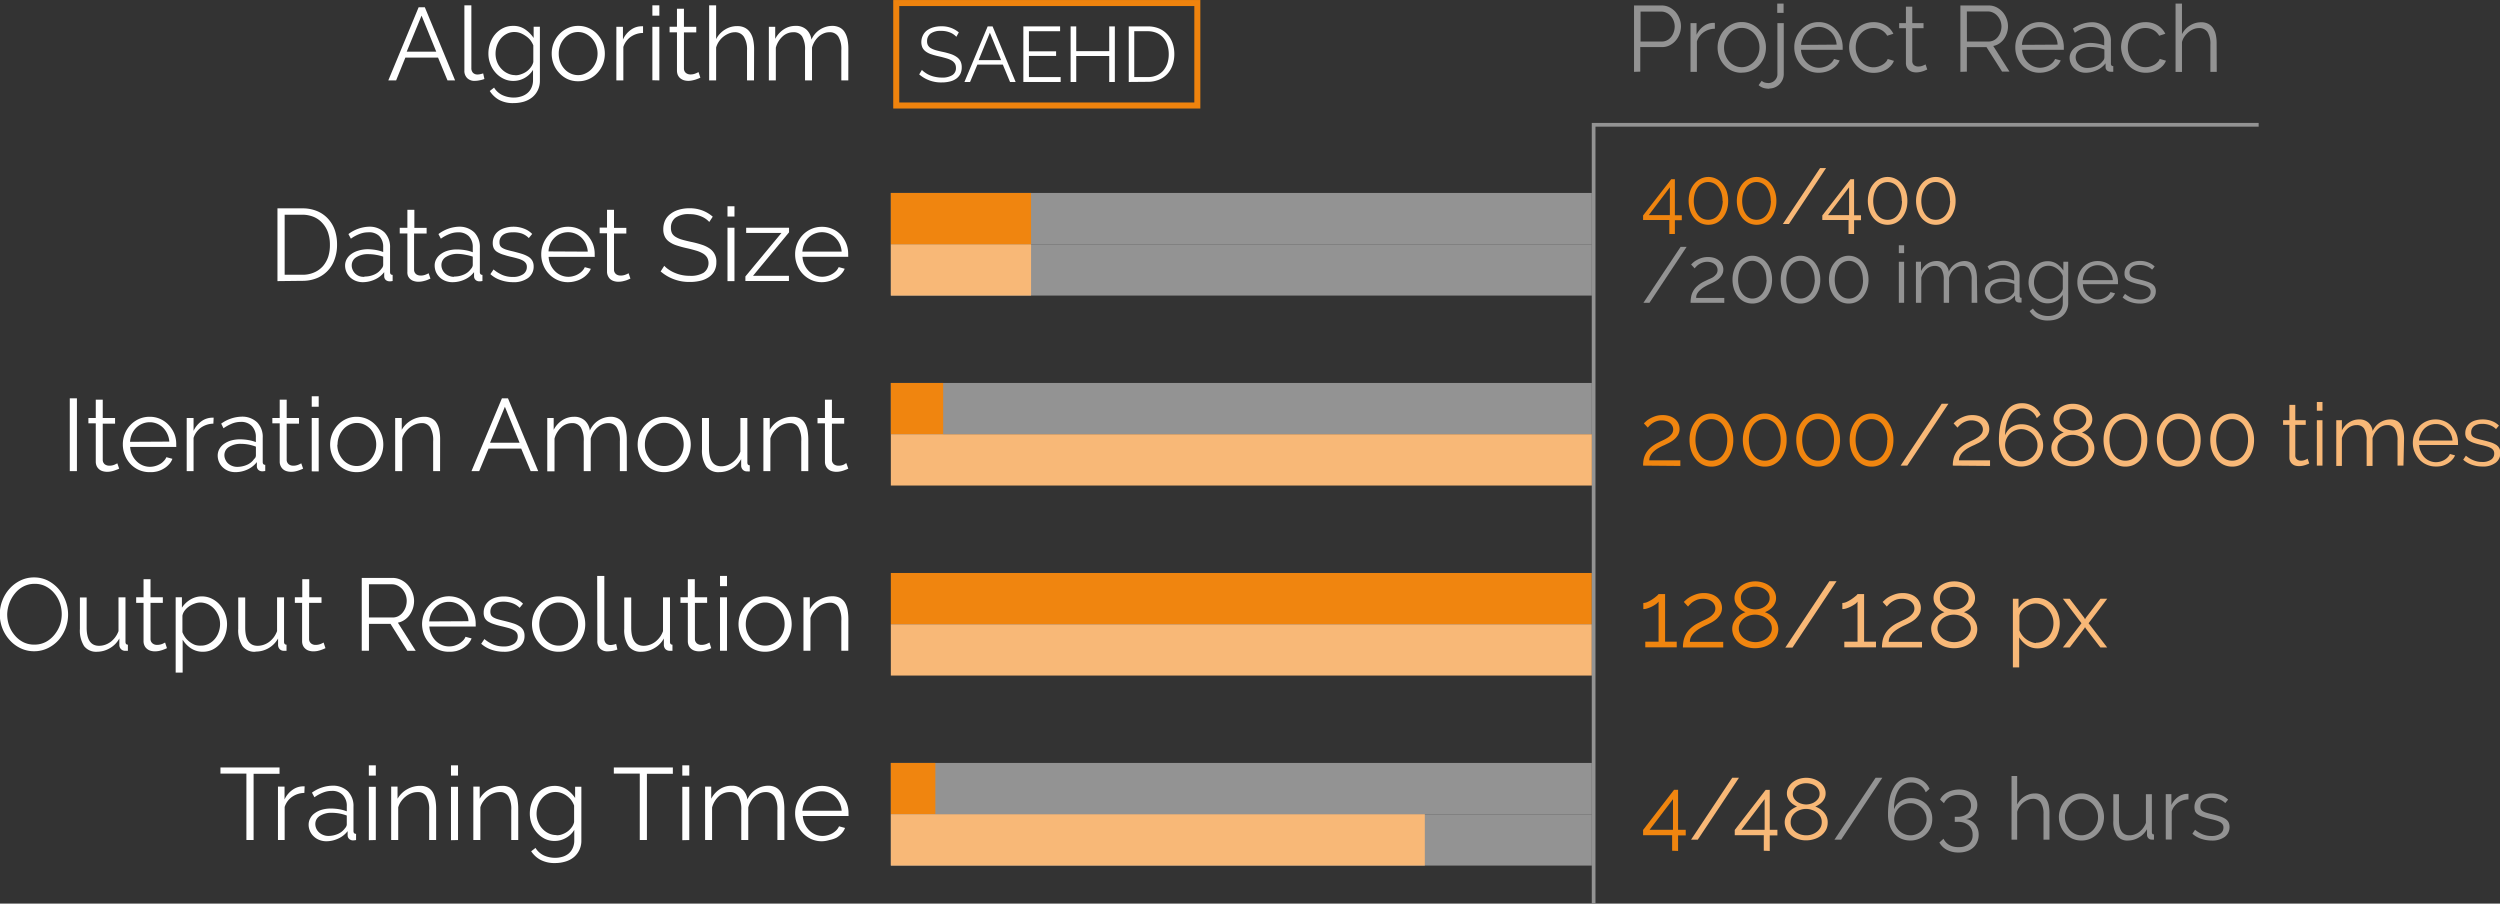 <svg id="图层_1" data-name="图层 1" xmlns="http://www.w3.org/2000/svg" viewBox="0 0 444.3 160.59"><rect x="0" y="0" width="444.3" height="160.59" fill="#333333" stroke="none"/><defs><style>.cls-1{fill:#f0850f;}.cls-2{fill:#f8b877;}.cls-3{fill:#fff;}.cls-4{fill:#939393;}.cls-5,.cls-6{fill:none;stroke-miterlimit:10;}.cls-5{stroke:#ef830d;stroke-width:1.07px;}.cls-6{stroke:#939393;stroke-width:0.66px;}</style></defs><title>08_Yueling</title><path class="cls-1" d="M298.59,114.75v1H293v-1h2.36v-7.12a1.78,1.78,0,0,1-.46.44,5.34,5.34,0,0,1-.71.43,5.73,5.73,0,0,1-.81.33,2.35,2.35,0,0,1-.73.13v-1.09a1.88,1.88,0,0,0,.84-.22,5.77,5.77,0,0,0,.87-.5,6.24,6.24,0,0,0,.68-.53,1.4,1.4,0,0,0,.32-.33h1.16v8.46Z" transform="translate(-0.6 -0.71)"/><path class="cls-1" d="M299.69,115.78a6.27,6.27,0,0,1,.1-1.14,4.28,4.28,0,0,1,.39-1.14,4.1,4.1,0,0,1,.83-1.09,6,6,0,0,1,1.44-1c.32-.16.65-.33,1-.49a6.94,6.94,0,0,0,1-.54,3.1,3.1,0,0,0,.72-.67,1.39,1.39,0,0,0,.28-.87,1.44,1.44,0,0,0-.14-.63,1.62,1.62,0,0,0-.41-.54,2.18,2.18,0,0,0-.69-.39,2.71,2.71,0,0,0-.95-.15,3,3,0,0,0-1,.15,4.14,4.14,0,0,0-.76.38,2.8,2.8,0,0,0-.55.46,4.61,4.61,0,0,0-.35.39l-.75-.82c.07-.07.19-.19.38-.36a4.3,4.3,0,0,1,.74-.54,6.72,6.72,0,0,1,1.07-.47,4.25,4.25,0,0,1,1.38-.21,4,4,0,0,1,1.36.21,3.14,3.14,0,0,1,1,.57,2.51,2.51,0,0,1,.63.84,2.46,2.46,0,0,1,.22,1,2.23,2.23,0,0,1-.3,1.18,3.63,3.63,0,0,1-.74.87,5.65,5.65,0,0,1-.94.62c-.33.17-.63.32-.9.44a11.2,11.2,0,0,0-1,.52,5.75,5.75,0,0,0-.9.64,3.22,3.22,0,0,0-.66.78,1.88,1.88,0,0,0-.26,1h5.92v1Z" transform="translate(-0.6 -0.71)"/><path class="cls-1" d="M316.64,112.5a3,3,0,0,1-.33,1.41,3.55,3.55,0,0,1-.9,1.07,4.15,4.15,0,0,1-1.32.69,5.28,5.28,0,0,1-1.59.24,4.76,4.76,0,0,1-1.63-.27,4.12,4.12,0,0,1-1.28-.75,3.47,3.47,0,0,1-.84-1.11,3.09,3.09,0,0,1-.3-1.34,2.77,2.77,0,0,1,.2-1,3.29,3.29,0,0,1,.54-.86,4.23,4.23,0,0,1,.76-.64,3.64,3.64,0,0,1,.86-.43,3.84,3.84,0,0,1-.75-.4,3.31,3.31,0,0,1-.62-.56,2.89,2.89,0,0,1-.42-.7,2,2,0,0,1-.16-.81,2.48,2.48,0,0,1,.33-1.29,3.35,3.35,0,0,1,.86-.94,3.94,3.94,0,0,1,1.18-.58,4.46,4.46,0,0,1,2.64,0,3.92,3.92,0,0,1,1.18.57,3,3,0,0,1,.86.94,2.49,2.49,0,0,1,.33,1.28,2,2,0,0,1-.16.81,2.59,2.59,0,0,1-.43.71,2.85,2.85,0,0,1-.63.57,4.23,4.23,0,0,1-.76.4,4.17,4.17,0,0,1,.92.46,3.71,3.71,0,0,1,.75.67,3.19,3.19,0,0,1,.52.87A3,3,0,0,1,316.64,112.5Zm-1.15-.08a2.16,2.16,0,0,0-.26-1.06,2.57,2.57,0,0,0-.7-.77,3.26,3.26,0,0,0-1-.48,3.46,3.46,0,0,0-1-.16,3.2,3.2,0,0,0-2,.67,2.53,2.53,0,0,0-.66.79,2.09,2.09,0,0,0-.25,1,2,2,0,0,0,.27,1,2.41,2.41,0,0,0,.69.77,3.09,3.09,0,0,0,.94.48,3.51,3.51,0,0,0,1.06.17,3.22,3.22,0,0,0,1.05-.18,2.93,2.93,0,0,0,.94-.5,2.4,2.4,0,0,0,.67-.78A1.94,1.94,0,0,0,315.49,112.42ZM310,107a1.61,1.61,0,0,0,.23.85,2.25,2.25,0,0,0,.6.63,2.66,2.66,0,0,0,.83.4,3.11,3.11,0,0,0,1.78,0,3,3,0,0,0,.82-.4,2.21,2.21,0,0,0,.61-.65,1.6,1.6,0,0,0,.23-.87,1.69,1.69,0,0,0-.21-.84,2.17,2.17,0,0,0-.58-.63,2.6,2.6,0,0,0-.82-.39,3.42,3.42,0,0,0-1-.13,3.29,3.29,0,0,0-.94.14,2.92,2.92,0,0,0-.81.4,1.92,1.92,0,0,0-.56.64A1.63,1.63,0,0,0,310,107Z" transform="translate(-0.6 -0.71)"/><path class="cls-2" d="M327,104l-7.84,11.8h-1.28l7.84-11.8Z" transform="translate(-0.6 -0.71)"/><path class="cls-2" d="M334,114.75v1h-5.63v-1h2.35v-7.12a1.71,1.71,0,0,1-.45.44,6.23,6.23,0,0,1-.72.43,6.13,6.13,0,0,1-.8.33,2.4,2.4,0,0,1-.73.13v-1.09a1.87,1.87,0,0,0,.83-.22,5.32,5.32,0,0,0,.87-.5,7.65,7.65,0,0,0,.69-.53,1.27,1.27,0,0,0,.31-.33h1.17v8.46Z" transform="translate(-0.6 -0.71)"/><path class="cls-2" d="M335.06,115.78a7.31,7.31,0,0,1,.1-1.14,4,4,0,0,1,1.22-2.23,6,6,0,0,1,1.44-1l1-.49a6.3,6.3,0,0,0,1-.54,2.91,2.91,0,0,0,.72-.67,1.4,1.4,0,0,0,.29-.87,1.6,1.6,0,0,0-.14-.63,1.79,1.79,0,0,0-.42-.54,2.13,2.13,0,0,0-.68-.39,2.76,2.76,0,0,0-1-.15,3,3,0,0,0-1,.15,3.75,3.75,0,0,0-.75.38,2.87,2.87,0,0,0-.56.46,4.61,4.61,0,0,0-.35.39l-.75-.82.39-.36a3.84,3.84,0,0,1,.73-.54,6.85,6.85,0,0,1,1.08-.47,4.25,4.25,0,0,1,1.38-.21,4.09,4.09,0,0,1,1.36.21,3,3,0,0,1,1,.57,2.51,2.51,0,0,1,.63.84,2.3,2.3,0,0,1,.22,1,2.23,2.23,0,0,1-.3,1.18,3.63,3.63,0,0,1-.74.87,5.27,5.27,0,0,1-.94.62c-.33.17-.63.32-.9.44a9.93,9.93,0,0,0-1,.52,6.37,6.37,0,0,0-.91.64,3.46,3.46,0,0,0-.66.78,1.87,1.87,0,0,0-.25,1h5.91v1Z" transform="translate(-0.6 -0.71)"/><path class="cls-2" d="M352,112.5a3,3,0,0,1-.33,1.41,3.41,3.41,0,0,1-.9,1.07,4,4,0,0,1-1.32.69,5.19,5.19,0,0,1-1.59.24,4.71,4.71,0,0,1-1.62-.27,4.29,4.29,0,0,1-1.29-.75,3.47,3.47,0,0,1-.84-1.11,3.09,3.09,0,0,1-.3-1.34,2.59,2.59,0,0,1,.21-1,3.29,3.29,0,0,1,.54-.86,4,4,0,0,1,1.61-1.07,3.84,3.84,0,0,1-.75-.4,3,3,0,0,1-.61-.56,2.64,2.64,0,0,1-.43-.7,2.16,2.16,0,0,1-.15-.81,2.48,2.48,0,0,1,.33-1.29,3.32,3.32,0,0,1,.85-.94,4.06,4.06,0,0,1,1.18-.58,4.49,4.49,0,0,1,2.65,0,3.86,3.86,0,0,1,1.17.57,3,3,0,0,1,.86.94,2.49,2.49,0,0,1,.33,1.28,2.16,2.16,0,0,1-.15.81,2.63,2.63,0,0,1-.44.71,2.85,2.85,0,0,1-.63.57,4.51,4.51,0,0,1-.75.4,4.1,4.1,0,0,1,.91.46,3.76,3.76,0,0,1,.76.67,3.43,3.43,0,0,1,.51.87A2.75,2.75,0,0,1,352,112.5Zm-1.14-.08a2.06,2.06,0,0,0-.27-1.06,2.57,2.57,0,0,0-.7-.77,3.32,3.32,0,0,0-1-.48,3.57,3.57,0,0,0-1.05-.16,3.18,3.18,0,0,0-1.06.17,3,3,0,0,0-.93.5,2.44,2.44,0,0,0-.67.79,2.21,2.21,0,0,0-.25,1,2,2,0,0,0,.27,1,2.67,2.67,0,0,0,.69.77,3.15,3.15,0,0,0,.95.48,3.49,3.49,0,0,0,1.05.17,3.23,3.23,0,0,0,1.06-.18,2.78,2.78,0,0,0,.93-.5,2.43,2.43,0,0,0,.68-.78A2,2,0,0,0,350.87,112.42Zm-5.5-5.38a1.53,1.53,0,0,0,.23.85,2,2,0,0,0,.6.63,2.51,2.51,0,0,0,.82.4,3.48,3.48,0,0,0,.89.13,3.36,3.36,0,0,0,.89-.13,3,3,0,0,0,.83-.4,2.18,2.18,0,0,0,.6-.65,1.6,1.6,0,0,0,.24-.87,1.7,1.7,0,0,0-.22-.84,2,2,0,0,0-.57-.63,2.7,2.7,0,0,0-.82-.39,3.54,3.54,0,0,0-1-.13,3.34,3.34,0,0,0-.94.14,2.86,2.86,0,0,0-.8.4,2,2,0,0,0-.57.64A1.73,1.73,0,0,0,345.37,107Z" transform="translate(-0.6 -0.71)"/><path class="cls-2" d="M362.75,115.94a3.42,3.42,0,0,1-1.94-.55,4.47,4.47,0,0,1-1.36-1.41v5.34h-1.12v-12.2h1v1.68a4.15,4.15,0,0,1,1.38-1.32,3.5,3.5,0,0,1,1.84-.51,3.77,3.77,0,0,1,1.65.37,4.22,4.22,0,0,1,1.29,1,4.75,4.75,0,0,1,.86,1.44,4.81,4.81,0,0,1,.31,1.68,5.13,5.13,0,0,1-.29,1.72,4.17,4.17,0,0,1-.8,1.43,4,4,0,0,1-1.25,1A3.62,3.62,0,0,1,362.75,115.94Zm-.32-1a2.7,2.7,0,0,0,1.27-.3,3.13,3.13,0,0,0,1-.79,3.5,3.5,0,0,0,.62-1.12,3.71,3.71,0,0,0,.22-1.28,3.5,3.5,0,0,0-.25-1.33,3.86,3.86,0,0,0-.68-1.12,3.32,3.32,0,0,0-1-.76,2.91,2.91,0,0,0-1.27-.28,2.8,2.8,0,0,0-.91.17,3.54,3.54,0,0,0-.88.47,3.23,3.23,0,0,0-.7.68,1.93,1.93,0,0,0-.36.82v2.66a4.34,4.34,0,0,0,.51.86,3.51,3.51,0,0,0,.7.69,3.13,3.13,0,0,0,.84.46A2.69,2.69,0,0,0,362.43,115Z" transform="translate(-0.6 -0.71)"/><path class="cls-2" d="M368.43,107.12l2.59,3.39.13.25.14-.25,2.59-3.39h1.21l-3.31,4.35,3.31,4.31h-1.21l-2.59-3.38-.14-.23-.13.23-2.59,3.38h-1.22l3.31-4.31-3.31-4.35Z" transform="translate(-0.6 -0.71)"/><path class="cls-3" d="M50.28,138.23H45.67V150H44.39v-11.8H39.78V137.1h10.5Z" transform="translate(-0.6 -0.71)"/><path class="cls-3" d="M54.69,141.63a3.93,3.93,0,0,0-2.19.7,3.44,3.44,0,0,0-1.31,1.8V150H50v-9.49h1.17v2.28a4.22,4.22,0,0,1,1.42-1.71,3.23,3.23,0,0,1,1.91-.62h.24Z" transform="translate(-0.6 -0.71)"/><path class="cls-3" d="M58.61,150.22a3.39,3.39,0,0,1-1.25-.23,3,3,0,0,1-1-.63,2.84,2.84,0,0,1-.67-.94,2.8,2.8,0,0,1-.24-1.16,2.26,2.26,0,0,1,.3-1.14,2.54,2.54,0,0,1,.82-.91,3.92,3.92,0,0,1,1.25-.6,5.81,5.81,0,0,1,1.61-.21,9.33,9.33,0,0,1,1.47.13,6.56,6.56,0,0,1,1.33.37V144a2.75,2.75,0,0,0-.71-2,2.6,2.6,0,0,0-2-.73,4.06,4.06,0,0,0-1.49.29,6.77,6.77,0,0,0-1.55.84l-.44-.82a6.4,6.4,0,0,1,3.58-1.24,3.81,3.81,0,0,1,2.8,1,3.71,3.71,0,0,1,1,2.77v4.28c0,.34.15.51.46.51V150a2.79,2.79,0,0,1-.48.06,1,1,0,0,1-.73-.24.9.9,0,0,1-.29-.65l0-.75a4.31,4.31,0,0,1-1.65,1.31A5,5,0,0,1,58.61,150.22Zm.29-.95a4.31,4.31,0,0,0,1.77-.36,3,3,0,0,0,1.24-1,1.19,1.19,0,0,0,.24-.36.77.77,0,0,0,.08-.35v-1.55a7.55,7.55,0,0,0-2.64-.49,3.82,3.82,0,0,0-2.13.54,1.67,1.67,0,0,0-.82,1.44,2,2,0,0,0,.65,1.49,2.2,2.2,0,0,0,.72.45A2.35,2.35,0,0,0,58.9,149.27Z" transform="translate(-0.6 -0.71)"/><path class="cls-3" d="M66.15,138.55v-1.82h1.24v1.82Zm0,11.48v-9.49h1.24V150Z" transform="translate(-0.6 -0.71)"/><path class="cls-3" d="M78.11,150H76.87v-5.3a4.56,4.56,0,0,0-.51-2.46,1.69,1.69,0,0,0-1.53-.76,3,3,0,0,0-1.1.2,3.71,3.71,0,0,0-1,.56,4.29,4.29,0,0,0-.83.87,3.4,3.4,0,0,0-.53,1.08V150H70.12v-9.49h1.13v2.15A4.56,4.56,0,0,1,72.92,141a4.61,4.61,0,0,1,2.36-.63,2.72,2.72,0,0,1,1.33.29,2.24,2.24,0,0,1,.88.82,4,4,0,0,1,.47,1.29,8.89,8.89,0,0,1,.15,1.7Z" transform="translate(-0.6 -0.71)"/><path class="cls-3" d="M80.75,138.55v-1.82H82v1.82Zm0,11.48v-9.49H82V150Z" transform="translate(-0.6 -0.71)"/><path class="cls-3" d="M92.7,150H91.46v-5.3a4.57,4.57,0,0,0-.5-2.46,1.71,1.71,0,0,0-1.54-.76,3,3,0,0,0-1.09.2,3.57,3.57,0,0,0-1,.56,4.29,4.29,0,0,0-.83.87,3.2,3.2,0,0,0-.53,1.08V150H84.72v-9.49h1.13v2.15A4.49,4.49,0,0,1,87.52,141a4.61,4.61,0,0,1,2.36-.63,2.75,2.75,0,0,1,1.33.29,2.28,2.28,0,0,1,.87.82,3.77,3.77,0,0,1,.48,1.29,9.82,9.82,0,0,1,.14,1.7Z" transform="translate(-0.6 -0.71)"/><path class="cls-3" d="M99.15,150.16a3.83,3.83,0,0,1-1.79-.41A4.65,4.65,0,0,1,96,148.67a5.13,5.13,0,0,1-.92-1.55,5.29,5.29,0,0,1-.32-1.8,5.68,5.68,0,0,1,.31-1.89,5,5,0,0,1,.91-1.58,4.28,4.28,0,0,1,1.39-1.07,4,4,0,0,1,1.8-.4,3.64,3.64,0,0,1,2.11.61,5.61,5.61,0,0,1,1.53,1.54v-2h1.11v9.53a3.84,3.84,0,0,1-.37,1.74,3.69,3.69,0,0,1-1,1.27,4.24,4.24,0,0,1-1.48.76,6.15,6.15,0,0,1-1.79.26,5.34,5.34,0,0,1-2.65-.58A4.68,4.68,0,0,1,95,152l.77-.6a3.44,3.44,0,0,0,1.49,1.34,4.83,4.83,0,0,0,2,.42,4.37,4.37,0,0,0,1.31-.19,3.09,3.09,0,0,0,1.08-.56,2.68,2.68,0,0,0,.74-1,3.11,3.11,0,0,0,.27-1.34v-1.88a3.89,3.89,0,0,1-1.49,1.44A3.93,3.93,0,0,1,99.15,150.16Zm.35-1a2.86,2.86,0,0,0,1.07-.2,3.49,3.49,0,0,0,1.68-1.29,2.42,2.42,0,0,0,.38-.86v-2.93a3.59,3.59,0,0,0-.54-1,3.87,3.87,0,0,0-1.73-1.24,3.07,3.07,0,0,0-2.44.16,3.35,3.35,0,0,0-1.06.88,3.82,3.82,0,0,0-.67,1.24,4.51,4.51,0,0,0-.23,1.4,3.79,3.79,0,0,0,.28,1.46A3.74,3.74,0,0,0,97,148a3.6,3.6,0,0,0,1.12.82A3.24,3.24,0,0,0,99.5,149.12Z" transform="translate(-0.6 -0.71)"/><path class="cls-3" d="M120.18,138.23h-4.61V150H114.3v-11.8h-4.61V137.1h10.49Z" transform="translate(-0.6 -0.71)"/><path class="cls-3" d="M121.86,138.55v-1.82h1.24v1.82Zm0,11.48v-9.49h1.24V150Z" transform="translate(-0.6 -0.71)"/><path class="cls-3" d="M140,150h-1.24v-5.3a4.47,4.47,0,0,0-.52-2.44,1.79,1.79,0,0,0-1.57-.78,2.52,2.52,0,0,0-1,.2,3.1,3.1,0,0,0-.89.56,3.59,3.59,0,0,0-.72.87,4,4,0,0,0-.48,1.1V150h-1.24v-5.3a4.56,4.56,0,0,0-.51-2.46,1.74,1.74,0,0,0-1.56-.76,2.84,2.84,0,0,0-1.92.74,4.16,4.16,0,0,0-1.2,2V150h-1.24v-9.49H127v2.15a4.44,4.44,0,0,1,1.53-1.7,3.76,3.76,0,0,1,2.1-.61,2.69,2.69,0,0,1,1.92.67,2.94,2.94,0,0,1,.88,1.77,4.06,4.06,0,0,1,3.67-2.44,2.81,2.81,0,0,1,1.35.29,2.31,2.31,0,0,1,.9.83,3.94,3.94,0,0,1,.49,1.29,8.78,8.78,0,0,1,.15,1.69Z" transform="translate(-0.6 -0.71)"/><path class="cls-3" d="M146.68,150.22a4.63,4.63,0,0,1-1.91-.39,4.87,4.87,0,0,1-1.5-1.08,4.8,4.8,0,0,1-1-1.58,5,5,0,0,1-.36-1.91,5,5,0,0,1,.36-1.89,4.76,4.76,0,0,1,1-1.54,4.59,4.59,0,0,1,1.5-1.06,4.65,4.65,0,0,1,1.9-.39,4.55,4.55,0,0,1,1.9.39,4.45,4.45,0,0,1,1.49,1.06,5.27,5.27,0,0,1,1,1.55,5.07,5.07,0,0,1,.34,1.86v.29a.48.48,0,0,1,0,.2h-8.12a3.88,3.88,0,0,0,1.13,2.54,3.52,3.52,0,0,0,1.08.74,3.35,3.35,0,0,0,1.3.26,3.13,3.13,0,0,0,.91-.13,3.52,3.52,0,0,0,.84-.34,3.35,3.35,0,0,0,.7-.54,2.46,2.46,0,0,0,.47-.7l1.07.29a2.94,2.94,0,0,1-.62,1,4,4,0,0,1-.92.75A4.67,4.67,0,0,1,148,150,4.91,4.91,0,0,1,146.68,150.22Zm3.5-5.43a4,4,0,0,0-.36-1.4,3.68,3.68,0,0,0-.76-1.08,3.27,3.27,0,0,0-1.08-.71,3.35,3.35,0,0,0-1.3-.26,3.4,3.4,0,0,0-1.31.26,3.21,3.21,0,0,0-1.09.71,3.53,3.53,0,0,0-.75,1.09,4.23,4.23,0,0,0-.33,1.39Z" transform="translate(-0.6 -0.71)"/><path class="cls-3" d="M6.67,116.45a5.5,5.5,0,0,1-2.47-.56,6.07,6.07,0,0,1-1.92-1.47A6.67,6.67,0,0,1,1,112.31a7,7,0,0,1-.44-2.42,6.75,6.75,0,0,1,.47-2.48,6.64,6.64,0,0,1,1.28-2.09,6.25,6.25,0,0,1,1.93-1.45,5.46,5.46,0,0,1,2.41-.54,5.38,5.38,0,0,1,2.47.57,6.42,6.42,0,0,1,1.91,1.51,6.91,6.91,0,0,1,1.23,2.1,6.84,6.84,0,0,1,.44,2.4A6.91,6.91,0,0,1,11,114.47a6.21,6.21,0,0,1-1.92,1.44A5.49,5.49,0,0,1,6.67,116.45Zm-4.79-6.56a6.05,6.05,0,0,0,.34,2,5.38,5.38,0,0,0,1,1.73,4.78,4.78,0,0,0,1.51,1.21,4.3,4.3,0,0,0,2,.44,4.26,4.26,0,0,0,2-.47,4.92,4.92,0,0,0,1.51-1.24,6,6,0,0,0,1-1.73,6.08,6.08,0,0,0,.33-2,6,6,0,0,0-.35-2,5.44,5.44,0,0,0-1-1.72,4.78,4.78,0,0,0-1.51-1.2,4.15,4.15,0,0,0-1.93-.44,4.26,4.26,0,0,0-2,.46,4.75,4.75,0,0,0-1.51,1.23,6,6,0,0,0-1,1.73A6.08,6.08,0,0,0,1.88,109.89Z" transform="translate(-0.6 -0.71)"/><path class="cls-3" d="M17.86,116.54a2.68,2.68,0,0,1-2.31-1,5.18,5.18,0,0,1-.75-3.07v-5.58H16v5.36c0,2.15.73,3.23,2.2,3.23a3.35,3.35,0,0,0,1.08-.18,3.67,3.67,0,0,0,1-.53,4.15,4.15,0,0,0,.8-.82,4.3,4.3,0,0,0,.58-1.08v-6h1.24v7.9c0,.34.14.51.43.51v1.09a2.88,2.88,0,0,1-.35,0H22.8a1,1,0,0,1-.71-.31,1.09,1.09,0,0,1-.28-.79v-1.09a4.41,4.41,0,0,1-1.68,1.72A4.47,4.47,0,0,1,17.86,116.54Z" transform="translate(-0.6 -0.71)"/><path class="cls-3" d="M30.27,115.9l-.32.15-.48.18a6,6,0,0,1-.62.17,4.3,4.3,0,0,1-.73.07,2.81,2.81,0,0,1-.77-.11,1.75,1.75,0,0,1-.63-.34,1.56,1.56,0,0,1-.44-.57,1.85,1.85,0,0,1-.17-.8v-6.8H24.8v-1h1.31v-3.2h1.24v3.2h2.19v1H27.35v6.45a1,1,0,0,0,.38.77,1.23,1.23,0,0,0,.77.25,2.45,2.45,0,0,0,.93-.17,4,4,0,0,0,.51-.25Z" transform="translate(-0.6 -0.71)"/><path class="cls-3" d="M36.67,116.54a3.75,3.75,0,0,1-2.13-.61,4.83,4.83,0,0,1-1.48-1.54v5.85H31.82V106.86h1.11v1.85a4.55,4.55,0,0,1,1.51-1.45,3.89,3.89,0,0,1,2-.56,4,4,0,0,1,1.81.41,4.61,4.61,0,0,1,1.42,1.09,5.22,5.22,0,0,1,.94,1.58,5.3,5.3,0,0,1,.34,1.84,6,6,0,0,1-.31,1.9,4.81,4.81,0,0,1-.89,1.56,4.28,4.28,0,0,1-1.36,1.07A3.9,3.9,0,0,1,36.67,116.54Zm-.35-1.09a2.94,2.94,0,0,0,1.39-.33,3.51,3.51,0,0,0,1.08-.87,3.73,3.73,0,0,0,.68-1.22,4.18,4.18,0,0,0,.24-1.41,4,4,0,0,0-.27-1.46,4.31,4.31,0,0,0-.75-1.22,3.7,3.7,0,0,0-1.12-.84,3.3,3.3,0,0,0-1.4-.31,2.86,2.86,0,0,0-1,.2,3.6,3.6,0,0,0-1,.51,3.56,3.56,0,0,0-.76.74,2.1,2.1,0,0,0-.39.9v2.92a4.28,4.28,0,0,0,.55,1,3.9,3.9,0,0,0,.77.75,3.6,3.6,0,0,0,.92.51A3,3,0,0,0,36.32,115.45Z" transform="translate(-0.6 -0.71)"/><path class="cls-3" d="M46,116.54a2.65,2.65,0,0,1-2.3-1,5.11,5.11,0,0,1-.76-3.07v-5.58h1.24v5.36c0,2.15.73,3.23,2.2,3.23a3.31,3.31,0,0,0,1.08-.18,3.52,3.52,0,0,0,1-.53,4.5,4.5,0,0,0,.81-.82,4.62,4.62,0,0,0,.57-1.08v-6h1.24v7.9c0,.34.15.51.44.51v1.09a3.25,3.25,0,0,1-.36,0H51a1,1,0,0,1-.71-.31,1.13,1.13,0,0,1-.27-.79v-1.09a4.53,4.53,0,0,1-4,2.33Z" transform="translate(-0.6 -0.71)"/><path class="cls-3" d="M58.44,115.9l-.32.15-.48.18a6,6,0,0,1-.62.17,4.21,4.21,0,0,1-.73.07,2.68,2.68,0,0,1-.76-.11,1.71,1.71,0,0,1-.64-.34,1.68,1.68,0,0,1-.44-.57,1.84,1.84,0,0,1-.16-.8v-6.8H53v-1h1.32v-3.2h1.24v3.2h2.18v1H55.53v6.45a1,1,0,0,0,.37.77,1.23,1.23,0,0,0,.77.25,2.38,2.38,0,0,0,.93-.17,4,4,0,0,0,.51-.25Z" transform="translate(-0.6 -0.71)"/><path class="cls-3" d="M64.89,116.36V103.42h5.47a3.33,3.33,0,0,1,1.54.36,3.81,3.81,0,0,1,1.21.93,4.32,4.32,0,0,1,1.08,2.77,4.35,4.35,0,0,1-.21,1.36,4.29,4.29,0,0,1-.59,1.17,3.54,3.54,0,0,1-.9.87,3.25,3.25,0,0,1-1.18.49l3.17,5H73L70,111.58H66.17v4.78Zm1.28-5.91H70.4a2.23,2.23,0,0,0,1-.24,2.54,2.54,0,0,0,.79-.67,3.17,3.17,0,0,0,.51-.94,3.5,3.5,0,0,0,.18-1.12,3.09,3.09,0,0,0-.21-1.12,3.4,3.4,0,0,0-.56-.94,2.9,2.9,0,0,0-.84-.63,2.24,2.24,0,0,0-1-.24H66.17Z" transform="translate(-0.6 -0.71)"/><path class="cls-3" d="M80.36,116.54a4.58,4.58,0,0,1-1.9-.39,4.5,4.5,0,0,1-1.5-1.08,5,5,0,0,1-1-1.57,5.32,5.32,0,0,1-.35-1.92A5.15,5.15,0,0,1,76,109.7a4.89,4.89,0,0,1,1-1.55,4.74,4.74,0,0,1,1.5-1.06,4.63,4.63,0,0,1,5.29,1.07,4.93,4.93,0,0,1,1,1.55,5,5,0,0,1,.35,1.86v.29a.88.88,0,0,1,0,.2H76.9a4.07,4.07,0,0,0,.36,1.41,3.91,3.91,0,0,0,.77,1.12,3.51,3.51,0,0,0,1.09.74,3.15,3.15,0,0,0,1.3.26,3.56,3.56,0,0,0,.91-.12,3.91,3.91,0,0,0,.84-.35,3.57,3.57,0,0,0,.69-.54,2,2,0,0,0,.47-.7l1.08.29a3.29,3.29,0,0,1-.62,1,4.93,4.93,0,0,1-.93.75,4.73,4.73,0,0,1-1.17.49A5.21,5.21,0,0,1,80.36,116.54Zm3.5-5.43a3.7,3.7,0,0,0-.35-1.39,3.9,3.9,0,0,0-.77-1.09,3.51,3.51,0,0,0-1.07-.71,3.36,3.36,0,0,0-1.31-.25,3.36,3.36,0,0,0-2.39,1,3.57,3.57,0,0,0-.75,1.1,4.12,4.12,0,0,0-.34,1.38Z" transform="translate(-0.6 -0.71)"/><path class="cls-3" d="M90.11,116.54a6.62,6.62,0,0,1-2.16-.36,5.34,5.34,0,0,1-1.83-1.06l.57-.84a6.14,6.14,0,0,0,1.63,1,4.94,4.94,0,0,0,1.78.32,3.22,3.22,0,0,0,1.83-.46,1.51,1.51,0,0,0,.68-1.32,1.17,1.17,0,0,0-.18-.67,1.56,1.56,0,0,0-.54-.46,4.21,4.21,0,0,0-.89-.36c-.36-.1-.78-.21-1.25-.32a14.36,14.36,0,0,1-1.42-.4,4.46,4.46,0,0,1-1-.45,1.66,1.66,0,0,1-.58-.63,2,2,0,0,1-.19-.94,2.72,2.72,0,0,1,.28-1.26,2.68,2.68,0,0,1,.77-.9,3.38,3.38,0,0,1,1.13-.54,5.09,5.09,0,0,1,1.37-.18,5.3,5.3,0,0,1,2,.36,3.86,3.86,0,0,1,1.44.93l-.6.73a3.44,3.44,0,0,0-1.29-.82,4.63,4.63,0,0,0-1.57-.27,3.73,3.73,0,0,0-.91.1,2.16,2.16,0,0,0-.74.32,1.55,1.55,0,0,0-.5.55,1.69,1.69,0,0,0-.19.8,1.39,1.39,0,0,0,.13.62,1.18,1.18,0,0,0,.42.41,3.75,3.75,0,0,0,.74.31c.3.09.66.18,1.08.28.61.15,1.15.29,1.61.44a4.56,4.56,0,0,1,1.15.51,2,2,0,0,1,.71.71,2.13,2.13,0,0,1,.23,1,2.48,2.48,0,0,1-1,2.08A4.35,4.35,0,0,1,90.11,116.54Z" transform="translate(-0.6 -0.71)"/><path class="cls-3" d="M99.88,116.54a4.5,4.5,0,0,1-1.89-.39,4.58,4.58,0,0,1-1.49-1.07,4.82,4.82,0,0,1-1-1.56,5.21,5.21,0,0,1,0-3.78A4.87,4.87,0,0,1,98,107.1a4.37,4.37,0,0,1,1.88-.4,4.42,4.42,0,0,1,1.89.4,4.87,4.87,0,0,1,1.49,1.08,5.06,5.06,0,0,1,1,1.56,5.25,5.25,0,0,1,.35,1.9,5,5,0,0,1-.35,1.88,4.82,4.82,0,0,1-1,1.56,4.68,4.68,0,0,1-1.49,1.07A4.63,4.63,0,0,1,99.88,116.54Zm-3.44-4.88a4,4,0,0,0,.27,1.48,4,4,0,0,0,.74,1.21,3.49,3.49,0,0,0,1.09.81,3.23,3.23,0,0,0,1.34.29,3.06,3.06,0,0,0,1.34-.3,3.56,3.56,0,0,0,1.1-.82,3.85,3.85,0,0,0,.75-1.21,4.12,4.12,0,0,0,.27-1.5,4.05,4.05,0,0,0-.27-1.48,3.83,3.83,0,0,0-.75-1.23,3.38,3.38,0,0,0-1.1-.81,2.93,2.93,0,0,0-1.34-.31,2.89,2.89,0,0,0-1.33.31,3.33,3.33,0,0,0-1.09.82,4.06,4.06,0,0,0-.75,1.23A4.17,4.17,0,0,0,96.44,111.66Z" transform="translate(-0.6 -0.71)"/><path class="cls-3" d="M106.73,103.06H108v11.15a1.16,1.16,0,0,0,.29.83,1.1,1.1,0,0,0,.82.3,2.24,2.24,0,0,0,.48-.06,2.73,2.73,0,0,0,.51-.14l.22,1a4,4,0,0,1-.85.24,5,5,0,0,1-.87.09,1.82,1.82,0,0,1-1.34-.48,1.84,1.84,0,0,1-.5-1.36Z" transform="translate(-0.6 -0.71)"/><path class="cls-3" d="M114.61,116.54a2.66,2.66,0,0,1-2.31-1,5.18,5.18,0,0,1-.76-3.07v-5.58h1.24v5.36c0,2.15.74,3.23,2.21,3.23a3.29,3.29,0,0,0,1.07-.18,3.57,3.57,0,0,0,1-.53,4.45,4.45,0,0,0,.8-.82,4,4,0,0,0,.57-1.08v-6h1.24v7.9c0,.34.15.51.44.51v1.09a3.12,3.12,0,0,1-.35,0h-.2a1.06,1.06,0,0,1-.71-.31,1.13,1.13,0,0,1-.27-.79v-1.09a4.37,4.37,0,0,1-1.69,1.72A4.43,4.43,0,0,1,114.61,116.54Z" transform="translate(-0.6 -0.71)"/><path class="cls-3" d="M127,115.9l-.32.15-.49.18a6,6,0,0,1-.62.17,4.21,4.21,0,0,1-.73.07,2.74,2.74,0,0,1-.76-.11,1.79,1.79,0,0,1-.64-.34,1.68,1.68,0,0,1-.44-.57,2,2,0,0,1-.16-.8v-6.8h-1.31v-1h1.31v-3.2h1.24v3.2h2.19v1H124.1v6.45a1,1,0,0,0,.37.77,1.27,1.27,0,0,0,.78.25,2.45,2.45,0,0,0,.93-.17c.26-.12.43-.2.51-.25Z" transform="translate(-0.6 -0.71)"/><path class="cls-3" d="M128.56,104.88v-1.82h1.24v1.82Zm0,11.48v-9.5h1.24v9.5Z" transform="translate(-0.6 -0.71)"/><path class="cls-3" d="M136.58,116.54a4.5,4.5,0,0,1-1.89-.39,4.68,4.68,0,0,1-1.49-1.07,4.82,4.82,0,0,1-1-1.56,5.23,5.23,0,0,1-.35-1.88,5.06,5.06,0,0,1,.36-1.9,4.85,4.85,0,0,1,1-1.56,4.75,4.75,0,0,1,1.49-1.08,4.3,4.3,0,0,1,1.87-.4,4.42,4.42,0,0,1,1.89.4,4.75,4.75,0,0,1,1.49,1.08,5.06,5.06,0,0,1,1,1.56,5.35,5.35,0,0,1,0,3.78,4.85,4.85,0,0,1-1,1.56,4.68,4.68,0,0,1-1.49,1.07A4.63,4.63,0,0,1,136.58,116.54Zm-3.44-4.88a4,4,0,0,0,.27,1.48,4,4,0,0,0,.74,1.21,3.49,3.49,0,0,0,1.09.81,3.23,3.23,0,0,0,1.34.29,3.06,3.06,0,0,0,1.34-.3,3.56,3.56,0,0,0,1.1-.82,3.85,3.85,0,0,0,.75-1.21,4.12,4.12,0,0,0,.27-1.5,4.05,4.05,0,0,0-.27-1.48,3.83,3.83,0,0,0-.75-1.23,3.38,3.38,0,0,0-1.1-.81,3,3,0,0,0-2.67,0,3.33,3.33,0,0,0-1.09.82,4.06,4.06,0,0,0-.75,1.23A4.17,4.17,0,0,0,133.14,111.66Z" transform="translate(-0.6 -0.71)"/><path class="cls-3" d="M151.36,116.36h-1.24v-5.3a4.57,4.57,0,0,0-.5-2.46,1.71,1.71,0,0,0-1.54-.77,3.22,3.22,0,0,0-1.09.2,3.6,3.6,0,0,0-1,.57,4.24,4.24,0,0,0-.83.86,3.34,3.34,0,0,0-.53,1.09v5.81h-1.24v-9.5h1.13V109a4.35,4.35,0,0,1,1.67-1.68,4.52,4.52,0,0,1,2.36-.64,2.87,2.87,0,0,1,1.33.29,2.36,2.36,0,0,1,.87.82,3.91,3.91,0,0,1,.48,1.3,9.7,9.7,0,0,1,.14,1.69Z" transform="translate(-0.6 -0.71)"/><path class="cls-3" d="M13,84.44V71.5h1.27V84.44Z" transform="translate(-0.6 -0.71)"/><path class="cls-3" d="M21.78,84l-.32.14-.49.18a4.23,4.23,0,0,1-.62.17,3.38,3.38,0,0,1-.72.07,2.76,2.76,0,0,1-.77-.11,1.65,1.65,0,0,1-.64-.34,1.68,1.68,0,0,1-.44-.57,2,2,0,0,1-.16-.8v-6.8H16.31V75h1.31V71.74h1.24V75h2.19v1H18.86v6.45a1,1,0,0,0,.37.78,1.33,1.33,0,0,0,.78.24,2.27,2.27,0,0,0,.93-.17c.26-.12.43-.2.51-.25Z" transform="translate(-0.6 -0.71)"/><path class="cls-3" d="M27.19,84.62a4.63,4.63,0,0,1-1.91-.39,4.77,4.77,0,0,1-2.49-2.65,5,5,0,0,1-.36-1.91,5,5,0,0,1,.36-1.89,4.81,4.81,0,0,1,1-1.55,4.91,4.91,0,0,1,1.5-1.06,4.65,4.65,0,0,1,1.9-.39,4.55,4.55,0,0,1,1.9.39,4.62,4.62,0,0,1,1.49,1.07,5.27,5.27,0,0,1,1,1.55,5,5,0,0,1,.34,1.86v.29a.5.5,0,0,1,0,.2H23.73a3.85,3.85,0,0,0,.35,1.41,3.75,3.75,0,0,0,.78,1.12,3.35,3.35,0,0,0,2.38,1A3.63,3.63,0,0,0,29,83.2a2.58,2.58,0,0,0,.69-.54,2.19,2.19,0,0,0,.48-.7l1.07.29a2.88,2.88,0,0,1-.62,1,3.83,3.83,0,0,1-.93.75,4.45,4.45,0,0,1-1.16.49A4.9,4.9,0,0,1,27.19,84.62Zm3.5-5.43a3.91,3.91,0,0,0-1.12-2.48A3.43,3.43,0,0,0,28.49,76a3.34,3.34,0,0,0-1.3-.25,3.41,3.41,0,0,0-2.4,1,3.57,3.57,0,0,0-.75,1.1,4.17,4.17,0,0,0-.33,1.38Z" transform="translate(-0.6 -0.71)"/><path class="cls-3" d="M38.52,76a4,4,0,0,0-2.18.69A3.54,3.54,0,0,0,35,78.54v5.9H33.78V75H35v2.28a4.4,4.4,0,0,1,1.42-1.72,3.35,3.35,0,0,1,1.92-.62l.23,0Z" transform="translate(-0.6 -0.71)"/><path class="cls-3" d="M42.44,84.62a3.42,3.42,0,0,1-1.25-.22,3.33,3.33,0,0,1-1-.63,2.88,2.88,0,0,1-.9-2.1,2.42,2.42,0,0,1,.29-1.15,2.82,2.82,0,0,1,.82-.91A4.08,4.08,0,0,1,41.66,79a5.74,5.74,0,0,1,1.6-.21,8.3,8.3,0,0,1,1.48.13,6.57,6.57,0,0,1,1.33.36v-.85a2.78,2.78,0,0,0-.71-2,2.62,2.62,0,0,0-2-.74,4.29,4.29,0,0,0-1.5.29,7.58,7.58,0,0,0-1.54.84L39.91,76a6.47,6.47,0,0,1,3.57-1.24,3.84,3.84,0,0,1,2.81,1,3.69,3.69,0,0,1,1,2.77v4.28q0,.51.45.51v1.09a2.59,2.59,0,0,1-.47.06,1.06,1.06,0,0,1-.74-.24.88.88,0,0,1-.28-.66l0-.74a4.41,4.41,0,0,1-1.65,1.31A5.1,5.1,0,0,1,42.44,84.62Zm.29-.94a4.33,4.33,0,0,0,1.78-.37,2.88,2.88,0,0,0,1.23-1A1.23,1.23,0,0,0,46,82a1,1,0,0,0,.08-.36V80.09a8,8,0,0,0-1.29-.37,7.53,7.53,0,0,0-1.35-.13,3.84,3.84,0,0,0-2.14.55,1.69,1.69,0,0,0-.82,1.44,1.89,1.89,0,0,0,.18.82,2,2,0,0,0,.47.67,2.36,2.36,0,0,0,.72.44A2.43,2.43,0,0,0,42.73,83.68Z" transform="translate(-0.6 -0.71)"/><path class="cls-3" d="M54.47,84l-.32.14-.48.18a4.61,4.61,0,0,1-.62.17,3.48,3.48,0,0,1-.73.07,2.81,2.81,0,0,1-.77-.11,1.72,1.72,0,0,1-.64-.34,1.65,1.65,0,0,1-.43-.57,1.85,1.85,0,0,1-.17-.8v-6.8H49V75h1.31V71.74h1.24V75h2.19v1H51.55v6.45a1,1,0,0,0,.38.78,1.28,1.28,0,0,0,.77.24,2.27,2.27,0,0,0,.93-.17,4,4,0,0,0,.51-.25Z" transform="translate(-0.6 -0.71)"/><path class="cls-3" d="M56,73V71.14h1.24V73Zm0,11.48V75h1.24v9.49Z" transform="translate(-0.6 -0.71)"/><path class="cls-3" d="M64,84.62a4.52,4.52,0,0,1-3.38-1.45,4.9,4.9,0,0,1-1-1.57,5.19,5.19,0,0,1-.35-1.88,5.13,5.13,0,0,1,1.34-3.46,4.87,4.87,0,0,1,1.49-1.08,4.46,4.46,0,0,1,1.88-.4,4.53,4.53,0,0,1,1.88.4,4.8,4.8,0,0,1,1.5,1.08,5.15,5.15,0,0,1,1,1.57,5,5,0,0,1,.36,1.89,5.19,5.19,0,0,1-.35,1.88,4.9,4.9,0,0,1-1,1.57,4.45,4.45,0,0,1-1.49,1.06A4.58,4.58,0,0,1,64,84.62Zm-3.45-4.88a4.07,4.07,0,0,0,.27,1.49,4.31,4.31,0,0,0,.74,1.2,3.53,3.53,0,0,0,1.1.81,3.2,3.2,0,0,0,1.34.29,3,3,0,0,0,1.33-.3,3.56,3.56,0,0,0,1.11-.82,4,4,0,0,0,.74-1.21,4.1,4.1,0,0,0,0-3A3.83,3.83,0,0,0,66.48,77a3.56,3.56,0,0,0-1.11-.82,3,3,0,0,0-1.33-.3,3,3,0,0,0-1.33.3,3.4,3.4,0,0,0-1.1.83,4.22,4.22,0,0,0-.75,1.23A4.12,4.12,0,0,0,60.59,79.74Z" transform="translate(-0.6 -0.71)"/><path class="cls-3" d="M78.81,84.44H77.58v-5.3a4.56,4.56,0,0,0-.51-2.46,1.7,1.7,0,0,0-1.54-.77,3.27,3.27,0,0,0-1.09.2,4,4,0,0,0-1,.57,4.24,4.24,0,0,0-.83.86,3.55,3.55,0,0,0-.53,1.09v5.81H70.83V75H72V77.1a4.49,4.49,0,0,1,1.67-1.68A4.62,4.62,0,0,1,76,74.78a2.72,2.72,0,0,1,1.33.3,2.15,2.15,0,0,1,.87.82,3.77,3.77,0,0,1,.48,1.29,8.82,8.82,0,0,1,.14,1.69Z" transform="translate(-0.6 -0.71)"/><path class="cls-3" d="M89.8,71.5h1.08l5.37,12.94H94.91l-1.68-4H87.42l-1.66,4H84.39Zm3.14,7.89L90.33,73l-2.64,6.39Z" transform="translate(-0.6 -0.71)"/><path class="cls-3" d="M112,84.44h-1.24v-5.3a4.44,4.44,0,0,0-.53-2.44,1.74,1.74,0,0,0-1.56-.79,2.7,2.7,0,0,0-1,.2,3.42,3.42,0,0,0-.9.57,4.06,4.06,0,0,0-.72.86,4.58,4.58,0,0,0-.47,1.11v5.79h-1.24v-5.3a4.56,4.56,0,0,0-.51-2.46,1.76,1.76,0,0,0-1.57-.77,2.79,2.79,0,0,0-1.91.75,4.11,4.11,0,0,0-1.2,2v5.81H97.86V75H99V77.1a4.55,4.55,0,0,1,1.53-1.71,3.84,3.84,0,0,1,2.09-.61,2.71,2.71,0,0,1,1.93.68,2.94,2.94,0,0,1,.88,1.77,4.07,4.07,0,0,1,3.66-2.45,2.82,2.82,0,0,1,1.36.3,2.27,2.27,0,0,1,.89.82,3.92,3.92,0,0,1,.5,1.3,8.6,8.6,0,0,1,.15,1.68Z" transform="translate(-0.6 -0.71)"/><path class="cls-3" d="M118.65,84.62a4.52,4.52,0,0,1-3.38-1.45,5.08,5.08,0,0,1-1-1.57,5.32,5.32,0,0,1,0-3.77,5,5,0,0,1,1-1.57,4.83,4.83,0,0,1,1.48-1.08,4.49,4.49,0,0,1,1.88-.4,4.57,4.57,0,0,1,1.89.4A4.87,4.87,0,0,1,122,76.26a4.79,4.79,0,0,1,1,1.57,5,5,0,0,1,.36,1.89A5.19,5.19,0,0,1,123,81.6a4.87,4.87,0,0,1-1,1.57,4.61,4.61,0,0,1-3.4,1.45Zm-3.44-4.88a3.94,3.94,0,0,0,1,2.69,3.49,3.49,0,0,0,1.09.81,3.23,3.23,0,0,0,1.34.29,3.09,3.09,0,0,0,1.34-.3,3.41,3.41,0,0,0,1.1-.82,3.85,3.85,0,0,0,.75-1.21,4.25,4.25,0,0,0,0-3,3.68,3.68,0,0,0-.75-1.22,3.41,3.41,0,0,0-1.1-.82,3.09,3.09,0,0,0-1.34-.3,3,3,0,0,0-1.33.3,3.37,3.37,0,0,0-1.09.83,3.83,3.83,0,0,0-.75,1.23A4.12,4.12,0,0,0,115.21,79.74Z" transform="translate(-0.6 -0.71)"/><path class="cls-3" d="M128.42,84.62a2.67,2.67,0,0,1-2.31-1,5.18,5.18,0,0,1-.75-3.07V75h1.24v5.36c0,2.15.73,3.22,2.2,3.22a3.3,3.3,0,0,0,2-.71,3.89,3.89,0,0,0,.8-.82,4.41,4.41,0,0,0,.58-1.07V75h1.24v7.89c0,.34.14.51.43.51v1.09a1.7,1.7,0,0,1-.35,0h-.19a1,1,0,0,1-.71-.31,1.08,1.08,0,0,1-.28-.78v-1.1A4.35,4.35,0,0,1,130.69,84,4.47,4.47,0,0,1,128.42,84.62Z" transform="translate(-0.6 -0.71)"/><path class="cls-3" d="M144.25,84.44H143v-5.3a4.57,4.57,0,0,0-.5-2.46,1.7,1.7,0,0,0-1.54-.77,3.22,3.22,0,0,0-1.09.2,3.87,3.87,0,0,0-1,.57,4.24,4.24,0,0,0-.83.86,3.55,3.55,0,0,0-.53,1.09v5.81h-1.24V75h1.13V77.1a4.49,4.49,0,0,1,1.67-1.68,4.62,4.62,0,0,1,2.36-.64,2.75,2.75,0,0,1,1.33.3,2.21,2.21,0,0,1,.87.82,3.77,3.77,0,0,1,.48,1.29,9.7,9.7,0,0,1,.14,1.69Z" transform="translate(-0.6 -0.71)"/><path class="cls-3" d="M151.36,84l-.32.14-.48.18a4.23,4.23,0,0,1-.62.17,3.41,3.41,0,0,1-.73.07,2.68,2.68,0,0,1-.76-.11,1.58,1.58,0,0,1-.64-.34,1.56,1.56,0,0,1-.44-.57,1.84,1.84,0,0,1-.16-.8v-6.8h-1.32V75h1.32V71.74h1.24V75h2.18v1h-2.18v6.45a1,1,0,0,0,.37.78,1.28,1.28,0,0,0,.77.24,2.27,2.27,0,0,0,.93-.17A4,4,0,0,0,151,83Z" transform="translate(-0.6 -0.71)"/><path class="cls-3" d="M49.91,50.67V37.74H54.3a6.65,6.65,0,0,1,2.71.51,5.48,5.48,0,0,1,1.93,1.38,5.77,5.77,0,0,1,1.17,2,7.9,7.9,0,0,1,.39,2.51,7.56,7.56,0,0,1-.44,2.67,5.51,5.51,0,0,1-3.19,3.35,6.76,6.76,0,0,1-2.57.46Zm9.32-6.48a6.62,6.62,0,0,0-.33-2.14,4.84,4.84,0,0,0-1-1.69,4.3,4.3,0,0,0-1.54-1.1,5.31,5.31,0,0,0-2.1-.39H51.19V49.54H54.3a5.09,5.09,0,0,0,2.13-.41A4.37,4.37,0,0,0,58,48a5.06,5.06,0,0,0,.94-1.69A6.88,6.88,0,0,0,59.23,44.19Z" transform="translate(-0.6 -0.71)"/><path class="cls-3" d="M65.07,50.86a3.37,3.37,0,0,1-1.24-.23,3.08,3.08,0,0,1-1-.63,3,3,0,0,1-.66-.94,2.8,2.8,0,0,1-.24-1.16,2.36,2.36,0,0,1,.29-1.14,2.74,2.74,0,0,1,.82-.91,4.09,4.09,0,0,1,1.26-.6A5.81,5.81,0,0,1,65.9,45a9.33,9.33,0,0,1,1.47.13,6.56,6.56,0,0,1,1.33.37v-.86a2.79,2.79,0,0,0-.71-2A2.6,2.6,0,0,0,66,42a4.06,4.06,0,0,0-1.49.29,6.77,6.77,0,0,0-1.55.84l-.44-.82A6.4,6.4,0,0,1,66.11,41a3.83,3.83,0,0,1,2.81,1,3.71,3.71,0,0,1,1,2.77v4.28c0,.34.15.51.46.51v1.09a2.79,2.79,0,0,1-.48.06,1.08,1.08,0,0,1-.74-.24.89.89,0,0,1-.28-.65l0-.75a4.31,4.31,0,0,1-1.65,1.31A5.19,5.19,0,0,1,65.07,50.86Zm.3-1a4.16,4.16,0,0,0,1.77-.37,2.88,2.88,0,0,0,1.23-1,1.23,1.23,0,0,0,.25-.36.93.93,0,0,0,.08-.35V46.32A7.84,7.84,0,0,0,67.42,46a7.73,7.73,0,0,0-1.36-.12,3.78,3.78,0,0,0-2.13.54,1.67,1.67,0,0,0-.82,1.44,1.88,1.88,0,0,0,.17.82,2.13,2.13,0,0,0,.47.67,2.18,2.18,0,0,0,.72.44A2.44,2.44,0,0,0,65.37,49.91Z" transform="translate(-0.6 -0.71)"/><path class="cls-3" d="M77.1,50.22l-.32.14a3.69,3.69,0,0,1-.48.19,6.15,6.15,0,0,1-.62.16,3.41,3.41,0,0,1-.73.07,2.37,2.37,0,0,1-.76-.11,1.69,1.69,0,0,1-.64-.33,1.72,1.72,0,0,1-.44-.58A1.81,1.81,0,0,1,73,49v-6.8H71.64v-1H73V38h1.24v3.21h2.18v1H74.19v6.46a1,1,0,0,0,.37.77,1.3,1.3,0,0,0,.77.24,2.21,2.21,0,0,0,.93-.17,3.18,3.18,0,0,0,.51-.24Z" transform="translate(-0.6 -0.71)"/><path class="cls-3" d="M81,50.86a3.39,3.39,0,0,1-1.25-.23,3,3,0,0,1-1-.63,2.84,2.84,0,0,1-.67-.94,3,3,0,0,1-.23-1.16,2.25,2.25,0,0,1,.29-1.14,2.54,2.54,0,0,1,.82-.91,3.88,3.88,0,0,1,1.26-.6,5.74,5.74,0,0,1,1.6-.21,9.23,9.23,0,0,1,1.47.13,6.38,6.38,0,0,1,1.33.37v-.86a2.75,2.75,0,0,0-.71-2A2.59,2.59,0,0,0,82,42a4.07,4.07,0,0,0-1.5.29,7,7,0,0,0-1.55.84l-.43-.82A6.35,6.35,0,0,1,82.08,41a3.81,3.81,0,0,1,2.8,1,3.71,3.71,0,0,1,1,2.77v4.28c0,.34.16.51.46.51v1.09a2.7,2.7,0,0,1-.47.06,1,1,0,0,1-.74-.24.86.86,0,0,1-.28-.65l0-.75a4.31,4.31,0,0,1-1.65,1.31A5.14,5.14,0,0,1,81,50.86Zm.29-1a4.2,4.2,0,0,0,1.78-.37,2.88,2.88,0,0,0,1.23-1,1,1,0,0,0,.24-.36.77.77,0,0,0,.08-.35V46.32A7.84,7.84,0,0,0,83.38,46,7.64,7.64,0,0,0,82,45.83a3.82,3.82,0,0,0-2.13.54,1.67,1.67,0,0,0-.82,1.44,2,2,0,0,0,.17.82,2.1,2.1,0,0,0,1.2,1.11A2.39,2.39,0,0,0,81.33,49.91Z" transform="translate(-0.6 -0.71)"/><path class="cls-3" d="M91.74,50.86a6.64,6.64,0,0,1-2.17-.37,5,5,0,0,1-1.82-1.06l.56-.83a6.36,6.36,0,0,0,1.63,1,4.77,4.77,0,0,0,1.78.33,3.22,3.22,0,0,0,1.83-.47,1.51,1.51,0,0,0,.68-1.32,1.14,1.14,0,0,0-.18-.66,1.58,1.58,0,0,0-.54-.47,4,4,0,0,0-.89-.35c-.36-.11-.77-.21-1.25-.32s-1-.27-1.42-.4a4.6,4.6,0,0,1-1-.46,1.69,1.69,0,0,1-.59-.63,2.15,2.15,0,0,1-.19-.94,2.77,2.77,0,0,1,.28-1.25,2.5,2.5,0,0,1,.77-.9,3.38,3.38,0,0,1,1.13-.54A5.11,5.11,0,0,1,91.74,41a5.25,5.25,0,0,1,2,.35,3.88,3.88,0,0,1,1.44.94l-.6.73a3.24,3.24,0,0,0-1.28-.82A4.68,4.68,0,0,0,91.7,42a3.73,3.73,0,0,0-.91.1,2.14,2.14,0,0,0-.74.31,1.56,1.56,0,0,0-.68,1.35,1.37,1.37,0,0,0,.12.62,1.1,1.1,0,0,0,.42.41,3.23,3.23,0,0,0,.74.31c.3.09.66.19,1.09.28.6.15,1.14.3,1.6.44a5.51,5.51,0,0,1,1.16.51,2.06,2.06,0,0,1,.7.71,2,2,0,0,1,.24,1,2.47,2.47,0,0,1-1,2.08A4.32,4.32,0,0,1,91.74,50.86Z" transform="translate(-0.6 -0.71)"/><path class="cls-3" d="M101.56,50.86a4.48,4.48,0,0,1-1.91-.4,4.68,4.68,0,0,1-1.5-1.07,4.8,4.8,0,0,1-1-1.58,5,5,0,0,1-.36-1.91A5,5,0,0,1,97.16,44a4.81,4.81,0,0,1,1-1.55,4.72,4.72,0,0,1,1.5-1.05,4.65,4.65,0,0,1,1.9-.39,4.55,4.55,0,0,1,1.9.39,4.45,4.45,0,0,1,1.49,1.06,5.27,5.27,0,0,1,1,1.55,5.07,5.07,0,0,1,.34,1.86v.29a.48.48,0,0,1,0,.2H98.1a4,4,0,0,0,.35,1.42,3.88,3.88,0,0,0,.78,1.12,3.33,3.33,0,0,0,1.08.73,3.19,3.19,0,0,0,1.3.27,3.13,3.13,0,0,0,.91-.13,3.16,3.16,0,0,0,.84-.35,2.76,2.76,0,0,0,.69-.53,2.3,2.3,0,0,0,.48-.7l1.07.29a2.94,2.94,0,0,1-.62.95,3.83,3.83,0,0,1-.93.75,4.45,4.45,0,0,1-1.16.49A4.91,4.91,0,0,1,101.56,50.86Zm3.5-5.43a4,4,0,0,0-.36-1.4,3.68,3.68,0,0,0-.76-1.08,3.27,3.27,0,0,0-1.08-.71,3.35,3.35,0,0,0-1.3-.26,3.4,3.4,0,0,0-1.31.26,3.21,3.21,0,0,0-1.09.71A3.53,3.53,0,0,0,98.41,44a4.23,4.23,0,0,0-.33,1.39Z" transform="translate(-0.6 -0.71)"/><path class="cls-3" d="M112.64,50.22l-.32.14a3.69,3.69,0,0,1-.48.19c-.19.06-.39.11-.62.16a3.54,3.54,0,0,1-.73.07,2.43,2.43,0,0,1-.77-.11,1.86,1.86,0,0,1-.64-.33,1.69,1.69,0,0,1-.43-.58,1.81,1.81,0,0,1-.17-.8v-6.8h-1.31v-1h1.31V38h1.24v3.21h2.19v1h-2.19v6.46a1,1,0,0,0,.38.77,1.28,1.28,0,0,0,.77.24,2.27,2.27,0,0,0,.93-.17,3.18,3.18,0,0,0,.51-.24Z" transform="translate(-0.6 -0.71)"/><path class="cls-3" d="M126.65,40.16a3.86,3.86,0,0,0-1.46-1,5.2,5.2,0,0,0-2.07-.39,3.9,3.9,0,0,0-2.5.65,2.17,2.17,0,0,0-.78,1.76,2.07,2.07,0,0,0,.2,1,1.81,1.81,0,0,0,.65.64,4.53,4.53,0,0,0,1.12.48c.46.13,1,.26,1.62.4a16.56,16.56,0,0,1,1.86.49,5.36,5.36,0,0,1,1.42.68,2.76,2.76,0,0,1,1.2,2.45,3.25,3.25,0,0,1-.35,1.55,3.16,3.16,0,0,1-1,1.1,4.43,4.43,0,0,1-1.48.64,7.9,7.9,0,0,1-1.88.21,7.72,7.72,0,0,1-5.19-1.87l.64-1a4.9,4.9,0,0,0,.83.69,5.72,5.72,0,0,0,1.07.57,6.47,6.47,0,0,0,1.27.39,7.21,7.21,0,0,0,1.42.13,4.43,4.43,0,0,0,2.41-.55,2.11,2.11,0,0,0,.62-2.7,2.16,2.16,0,0,0-.73-.71,5.48,5.48,0,0,0-1.23-.52c-.48-.14-1-.29-1.69-.44a17.83,17.83,0,0,1-1.79-.49,4.57,4.57,0,0,1-1.29-.64,2.39,2.39,0,0,1-.79-.92,2.9,2.9,0,0,1-.27-1.32,3.71,3.71,0,0,1,.34-1.59,3.12,3.12,0,0,1,1-1.17,4.42,4.42,0,0,1,1.46-.71,6.62,6.62,0,0,1,1.85-.25,6.35,6.35,0,0,1,2.31.4,6.12,6.12,0,0,1,1.83,1.1Z" transform="translate(-0.6 -0.71)"/><path class="cls-3" d="M129.89,39.19V37.37h1.24v1.82Zm0,11.48V41.18h1.24v9.49Z" transform="translate(-0.6 -0.71)"/><path class="cls-3" d="M133.07,49.84l6.41-7.73h-6.27v-.93h7.62V42l-6.4,7.72h6.38v.93h-7.74Z" transform="translate(-0.6 -0.71)"/><path class="cls-3" d="M146.68,50.86a4.48,4.48,0,0,1-1.91-.4,4.68,4.68,0,0,1-1.5-1.07,4.8,4.8,0,0,1-1-1.58,5,5,0,0,1-.36-1.91,5,5,0,0,1,.36-1.89,4.81,4.81,0,0,1,1-1.55,4.72,4.72,0,0,1,1.5-1.05,4.65,4.65,0,0,1,1.9-.39,4.55,4.55,0,0,1,1.9.39,4.45,4.45,0,0,1,1.49,1.06A5.27,5.27,0,0,1,151,44a5.07,5.07,0,0,1,.34,1.86v.29a.48.48,0,0,1,0,.2h-8.12a4,4,0,0,0,.35,1.42,3.88,3.88,0,0,0,.78,1.12,3.33,3.33,0,0,0,1.08.73,3.19,3.19,0,0,0,1.3.27,3.13,3.13,0,0,0,.91-.13,3.16,3.16,0,0,0,.84-.35,3,3,0,0,0,.7-.53,2.46,2.46,0,0,0,.47-.7l1.07.29a2.94,2.94,0,0,1-.62.95,4,4,0,0,1-.92.75,4.67,4.67,0,0,1-1.17.49A4.91,4.91,0,0,1,146.68,50.86Zm3.5-5.43a4,4,0,0,0-.36-1.4,3.68,3.68,0,0,0-.76-1.08,3.27,3.27,0,0,0-1.08-.71,3.35,3.35,0,0,0-1.3-.26,3.4,3.4,0,0,0-1.31.26,3.21,3.21,0,0,0-1.09.71,3.53,3.53,0,0,0-.75,1.09,4.23,4.23,0,0,0-.33,1.39Z" transform="translate(-0.6 -0.71)"/><path class="cls-3" d="M75,2H76.1L81.48,15H80.13l-1.68-4.05H72.64L71,15H69.61Zm3.13,7.89-2.61-6.4-2.64,6.4Z" transform="translate(-0.6 -0.71)"/><path class="cls-3" d="M83.13,1.66h1.24V12.82a1.18,1.18,0,0,0,.29.83,1.11,1.11,0,0,0,.83.3,2.23,2.23,0,0,0,.47-.06,3.8,3.8,0,0,0,.51-.14l.22,1a4.68,4.68,0,0,1-.85.23,4.22,4.22,0,0,1-.87.1,1.78,1.78,0,0,1-1.34-.49,1.8,1.8,0,0,1-.5-1.36Z" transform="translate(-0.6 -0.71)"/><path class="cls-3" d="M91.85,15.09a3.85,3.85,0,0,1-1.8-.41,4.49,4.49,0,0,1-1.4-1.08,4.94,4.94,0,0,1-.92-1.55,5,5,0,0,1-.33-1.8,5.44,5.44,0,0,1,.32-1.89,4.82,4.82,0,0,1,.9-1.58A4.42,4.42,0,0,1,90,5.71a4,4,0,0,1,1.8-.4,3.62,3.62,0,0,1,2.11.61,5.75,5.75,0,0,1,1.53,1.54v-2h1.11V15a3.84,3.84,0,0,1-.37,1.74,3.69,3.69,0,0,1-1,1.27,4.43,4.43,0,0,1-1.48.77,6.5,6.5,0,0,1-1.79.25,5.17,5.17,0,0,1-2.64-.58,4.71,4.71,0,0,1-1.63-1.57l.77-.6a3.43,3.43,0,0,0,1.49,1.34,4.83,4.83,0,0,0,2,.43,4.33,4.33,0,0,0,1.31-.2,3.09,3.09,0,0,0,1.08-.56,2.6,2.6,0,0,0,.74-.95A3.11,3.11,0,0,0,95.33,15V13.13a4.15,4.15,0,0,1-1.5,1.44A4,4,0,0,1,91.85,15.09Zm.34-1a2.92,2.92,0,0,0,1.08-.21,3.52,3.52,0,0,0,1-.53,3.43,3.43,0,0,0,.72-.76,2.37,2.37,0,0,0,.39-.86V8.77a3.92,3.92,0,0,0-.55-.95A3.63,3.63,0,0,0,94,7.08a4.48,4.48,0,0,0-.94-.5,3,3,0,0,0-1-.18,2.88,2.88,0,0,0-1.43.34,3.39,3.39,0,0,0-1.07.88,4.24,4.24,0,0,0-.67,1.24,4.5,4.5,0,0,0-.22,1.4,4,4,0,0,0,.27,1.46,3.6,3.6,0,0,0,.76,1.21,3.49,3.49,0,0,0,1.12.82A3,3,0,0,0,92.19,14.06Z" transform="translate(-0.6 -0.71)"/><path class="cls-3" d="M103.34,15.15a4.5,4.5,0,0,1-1.89-.39A4.68,4.68,0,0,1,100,13.69a4.77,4.77,0,0,1-1-1.57,5.13,5.13,0,0,1-.35-1.87A5.06,5.06,0,0,1,99,8.35a4.9,4.9,0,0,1,1-1.57,4.84,4.84,0,0,1,1.49-1.07,4.3,4.3,0,0,1,1.87-.4,4.42,4.42,0,0,1,1.89.4,4.62,4.62,0,0,1,1.49,1.07,5.1,5.1,0,0,1,1,1.57,5.25,5.25,0,0,1,.35,1.9,5.12,5.12,0,0,1-.34,1.87,4.79,4.79,0,0,1-1,1.57,4.52,4.52,0,0,1-3.4,1.46ZM99.9,10.26a3.94,3.94,0,0,0,1,2.69,3.3,3.3,0,0,0,1.09.81,3.09,3.09,0,0,0,1.34.3,2.93,2.93,0,0,0,1.34-.31,3.56,3.56,0,0,0,1.11-.82,3.9,3.9,0,0,0,.74-1.21,4.07,4.07,0,0,0,.28-1.49,4.15,4.15,0,0,0-.28-1.49,4.07,4.07,0,0,0-.74-1.22,3.72,3.72,0,0,0-1.11-.82,3.12,3.12,0,0,0-2.67,0,3.63,3.63,0,0,0-1.09.83,4,4,0,0,0-.75,1.23A4.16,4.16,0,0,0,99.9,10.26Z" transform="translate(-0.6 -0.71)"/><path class="cls-3" d="M114.88,6.57a3.85,3.85,0,0,0-2.19.69,3.49,3.49,0,0,0-1.31,1.8V15h-1.24V5.47h1.17V7.75A4.22,4.22,0,0,1,112.73,6a3.23,3.23,0,0,1,1.91-.62.82.82,0,0,1,.24,0Z" transform="translate(-0.6 -0.71)"/><path class="cls-3" d="M116.54,3.49V1.66h1.24V3.49Zm0,11.48V5.47h1.24V15Z" transform="translate(-0.6 -0.71)"/><path class="cls-3" d="M125.07,14.51l-.32.15-.49.18a6.15,6.15,0,0,1-.62.16,3.38,3.38,0,0,1-.72.08,2.76,2.76,0,0,1-.77-.11,2,2,0,0,1-.64-.34,1.68,1.68,0,0,1-.44-.57,2.05,2.05,0,0,1-.16-.81V6.46H119.6v-1h1.31V2.26h1.24V5.47h2.19v1h-2.19v6.45a1,1,0,0,0,.37.77,1.27,1.27,0,0,0,.78.25,2.27,2.27,0,0,0,.93-.18,4.44,4.44,0,0,0,.51-.24Z" transform="translate(-0.6 -0.71)"/><path class="cls-3" d="M134.6,15h-1.24V9.66a4.26,4.26,0,0,0-.56-2.42,1.86,1.86,0,0,0-1.63-.8,2.81,2.81,0,0,0-1,.21,4,4,0,0,0-1,.57,3.86,3.86,0,0,0-.8.86,3.74,3.74,0,0,0-.5,1.07V15h-1.24V1.66h1.24v6a4.33,4.33,0,0,1,1.57-1.69,4,4,0,0,1,2.17-.62,2.87,2.87,0,0,1,1.38.3,2.5,2.5,0,0,1,.93.84,3.58,3.58,0,0,1,.53,1.29,7.87,7.87,0,0,1,.17,1.67Z" transform="translate(-0.6 -0.71)"/><path class="cls-3" d="M151.36,15h-1.24V9.66a4.37,4.37,0,0,0-.53-2.44A1.76,1.76,0,0,0,148,6.44a2.52,2.52,0,0,0-1,.2,3.15,3.15,0,0,0-.9.56,4.12,4.12,0,0,0-.72.87,4.34,4.34,0,0,0-.47,1.1V15h-1.24V9.66a4.56,4.56,0,0,0-.51-2.46,1.75,1.75,0,0,0-1.57-.76,2.79,2.79,0,0,0-1.91.75,4.08,4.08,0,0,0-1.2,2V15h-1.24V5.47h1.13V7.62a4.51,4.51,0,0,1,1.53-1.7A3.76,3.76,0,0,1,142,5.31a2.7,2.7,0,0,1,1.93.67,2.94,2.94,0,0,1,.88,1.77,4.06,4.06,0,0,1,3.66-2.44,2.94,2.94,0,0,1,1.36.29,2.22,2.22,0,0,1,.89.83,4,4,0,0,1,.5,1.29,8.78,8.78,0,0,1,.15,1.69Z" transform="translate(-0.6 -0.71)"/><rect class="cls-4" x="158.32" y="34.29" width="124.58" height="9.12"/><rect class="cls-4" x="158.32" y="43.41" width="124.58" height="9.12"/><rect class="cls-2" x="158.32" y="43.41" width="24.92" height="9.12"/><rect class="cls-1" x="158.32" y="34.29" width="24.92" height="9.12"/><rect class="cls-1" x="158.32" y="101.83" width="124.58" height="9.12"/><rect class="cls-2" x="158.32" y="110.94" width="124.58" height="9.12"/><rect class="cls-4" x="158.32" y="135.59" width="124.58" height="9.12"/><rect class="cls-4" x="158.32" y="144.71" width="124.58" height="9.12"/><rect class="cls-1" x="158.32" y="135.59" width="7.91" height="9.12"/><rect class="cls-2" x="158.32" y="144.71" width="94.9" height="9.12"/><path class="cls-3" d="M170.56,7.25a3,3,0,0,0-1.11-.76,4,4,0,0,0-1.59-.29,3,3,0,0,0-1.9.49,1.65,1.65,0,0,0-.6,1.34,1.44,1.44,0,0,0,.16.73,1.46,1.46,0,0,0,.49.5,4.45,4.45,0,0,0,.86.36q.52.15,1.23.3a13.33,13.33,0,0,1,1.43.38,4,4,0,0,1,1.07.52,2.17,2.17,0,0,1,.69.76,2.41,2.41,0,0,1,.23,1.11,2.57,2.57,0,0,1-.26,1.18,2.38,2.38,0,0,1-.74.84,3.33,3.33,0,0,1-1.13.49,5.8,5.8,0,0,1-1.43.16,5.9,5.9,0,0,1-4-1.43l.48-.79a3.8,3.8,0,0,0,.64.52,4,4,0,0,0,.82.44,4.87,4.87,0,0,0,1,.29,5.52,5.52,0,0,0,1.09.11,3.32,3.32,0,0,0,1.84-.43,1.42,1.42,0,0,0,.66-1.28,1.49,1.49,0,0,0-.18-.77,1.77,1.77,0,0,0-.57-.55,4.07,4.07,0,0,0-.93-.39c-.37-.11-.8-.23-1.29-.34s-1-.24-1.37-.37a3.33,3.33,0,0,1-1-.49,1.94,1.94,0,0,1-.61-.7,2.36,2.36,0,0,1-.2-1A2.7,2.7,0,0,1,164.62,7a2.41,2.41,0,0,1,.73-.89,3.59,3.59,0,0,1,1.11-.54,5.24,5.24,0,0,1,1.42-.19A4.63,4.63,0,0,1,171,6.47Z" transform="translate(-0.6 -0.71)"/><path class="cls-3" d="M176.13,5.4H177l4.1,9.88h-1l-1.28-3.09H174.3L173,15.28h-1Zm2.39,6-2-4.88-2,4.88Z" transform="translate(-0.6 -0.71)"/><path class="cls-3" d="M189.1,14.41v.87h-6.63V5.4H189v.86h-5.54V9.83h4.83v.82h-4.83v3.76Z" transform="translate(-0.6 -0.71)"/><path class="cls-3" d="M198.73,5.4v9.88h-1V10.66h-5.86v4.62h-1V5.4h1V9.8h5.86V5.4Z" transform="translate(-0.6 -0.71)"/><path class="cls-3" d="M201.2,15.28V5.4h3.35a5.1,5.1,0,0,1,2.07.39,4.09,4.09,0,0,1,1.47,1.06A4.38,4.38,0,0,1,209,8.41a6,6,0,0,1,.3,1.92,5.88,5.88,0,0,1-.33,2,4.39,4.39,0,0,1-.95,1.56,4.25,4.25,0,0,1-1.49,1,5.07,5.07,0,0,1-2,.36Zm7.11-4.95a5.32,5.32,0,0,0-.25-1.64,3.75,3.75,0,0,0-.73-1.28,3.17,3.17,0,0,0-1.18-.85,4,4,0,0,0-1.6-.3h-2.37v8.15h2.37a3.87,3.87,0,0,0,1.62-.31,3.31,3.31,0,0,0,1.18-.86,4.06,4.06,0,0,0,.72-1.29A5.29,5.29,0,0,0,208.31,10.33Z" transform="translate(-0.6 -0.71)"/><rect class="cls-5" x="159.28" y="0.54" width="53.51" height="18.21"/><polyline class="cls-6" points="283.22 160.59 283.22 22.18 401.41 22.18"/><path class="cls-4" d="M291,13.48V1.68h4.88a3.17,3.17,0,0,1,1.41.32,3.69,3.69,0,0,1,1.1.85A3.94,3.94,0,0,1,299.07,4a3.54,3.54,0,0,1,.27,1.35,3.94,3.94,0,0,1-.25,1.4,3.74,3.74,0,0,1-.7,1.19,3.5,3.5,0,0,1-1.07.83,3,3,0,0,1-1.39.31h-3.82v4.36Zm1.16-5.39h3.77a2,2,0,0,0,.94-.22,2.24,2.24,0,0,0,.73-.6,2.84,2.84,0,0,0,.46-.86,3.21,3.21,0,0,0,.17-1,3,3,0,0,0-.19-1,2.86,2.86,0,0,0-.52-.86,2.37,2.37,0,0,0-.76-.57,2.13,2.13,0,0,0-.92-.21h-3.68Z" transform="translate(-0.6 -0.71)"/><path class="cls-4" d="M305.37,5.82a3.51,3.51,0,0,0-2,.63,3.17,3.17,0,0,0-1.2,1.64v5.39h-1.13V4.82h1.07V6.9a3.85,3.85,0,0,1,1.29-1.56,3,3,0,0,1,1.75-.57l.21,0Z" transform="translate(-0.6 -0.71)"/><path class="cls-4" d="M310.14,13.64a4,4,0,0,1-3.08-1.33,4.43,4.43,0,0,1-.89-1.42,4.77,4.77,0,0,1-.32-1.72,4.5,4.5,0,0,1,.33-1.72A4.43,4.43,0,0,1,308.43,5a3.89,3.89,0,0,1,1.71-.37,4,4,0,0,1,1.72.37,4.19,4.19,0,0,1,1.36,1,4.4,4.4,0,0,1,.9,1.43,4.5,4.5,0,0,1,.32,1.72,4.76,4.76,0,0,1-.31,1.72,4.43,4.43,0,0,1-.89,1.42,4.08,4.08,0,0,1-3.1,1.33ZM307,9.19a3.49,3.49,0,0,0,.25,1.35,3.68,3.68,0,0,0,.67,1.1,3.14,3.14,0,0,0,1,.74,2.82,2.82,0,0,0,1.22.27,2.7,2.7,0,0,0,1.22-.28,3.21,3.21,0,0,0,1-.75,3.52,3.52,0,0,0,.68-1.1,3.61,3.61,0,0,0,.25-1.36,3.67,3.67,0,0,0-.93-2.47,3.21,3.21,0,0,0-1-.75,2.82,2.82,0,0,0-1.22-.27,2.75,2.75,0,0,0-1.21.27,3.2,3.2,0,0,0-1,.76,3.61,3.61,0,0,0-.68,1.12A3.66,3.66,0,0,0,307,9.19Z" transform="translate(-0.6 -0.71)"/><path class="cls-4" d="M315,16.48a3.82,3.82,0,0,1-1-.14,2.26,2.26,0,0,1-.86-.5l.55-.77a1.39,1.39,0,0,0,.58.32,2.72,2.72,0,0,0,.63.08,1.39,1.39,0,0,0,.57-.12A1.34,1.34,0,0,0,316,15a1.57,1.57,0,0,0,.35-.49,1.39,1.39,0,0,0,.13-.61V4.82h1.13v9a2.61,2.61,0,0,1-.21,1.06,2.91,2.91,0,0,1-.57.83,2.55,2.55,0,0,1-1.76.73ZM316.45,3V1.35h1.13V3Z" transform="translate(-0.6 -0.71)"/><path class="cls-4" d="M323.81,13.64a4.24,4.24,0,0,1-1.73-.35,4.35,4.35,0,0,1-1.37-1,4.69,4.69,0,0,1-.91-1.44,4.81,4.81,0,0,1-.32-1.75A4.48,4.48,0,0,1,320.7,6a4.34,4.34,0,0,1,1.37-1,4.16,4.16,0,0,1,1.73-.36,4.09,4.09,0,0,1,1.73.36,4.17,4.17,0,0,1,1.36,1,4.47,4.47,0,0,1,.88,1.41,4.58,4.58,0,0,1,.31,1.7v.26a.92.92,0,0,1,0,.19h-7.41a3.6,3.6,0,0,0,.32,1.28,3.44,3.44,0,0,0,.71,1,3.33,3.33,0,0,0,1,.67,2.93,2.93,0,0,0,1.18.24,3,3,0,0,0,.84-.12,3.19,3.19,0,0,0,.76-.31,3.33,3.33,0,0,0,.63-.49,2.18,2.18,0,0,0,.43-.64l1,.26a2.92,2.92,0,0,1-.56.88A4.11,4.11,0,0,1,325,13.49,4.85,4.85,0,0,1,323.81,13.64Zm3.2-5a3.72,3.72,0,0,0-.33-1.27,3.35,3.35,0,0,0-.7-1,3.29,3.29,0,0,0-1-.65,3.11,3.11,0,0,0-1.19-.23A3.08,3.08,0,0,0,321,7.43a3.76,3.76,0,0,0-.31,1.26Z" transform="translate(-0.6 -0.71)"/><path class="cls-4" d="M329.23,9.12a4.69,4.69,0,0,1,.32-1.72A4.22,4.22,0,0,1,331.81,5a4.39,4.39,0,0,1,1.76-.35,4,4,0,0,1,2.14.56,3.56,3.56,0,0,1,1.38,1.5l-1.1.35a2.62,2.62,0,0,0-1-1,2.87,2.87,0,0,0-1.45-.37,3,3,0,0,0-1.24.26,3.22,3.22,0,0,0-1.66,1.81,3.93,3.93,0,0,0-.24,1.38,3.72,3.72,0,0,0,.25,1.38,3.24,3.24,0,0,0,.68,1.12,3.17,3.17,0,0,0,1,.75,2.73,2.73,0,0,0,1.22.28,2.92,2.92,0,0,0,.83-.12,3.6,3.6,0,0,0,.75-.32,2.44,2.44,0,0,0,.6-.48,1.46,1.46,0,0,0,.35-.56l1.11.33a2.86,2.86,0,0,1-.53.86,3.67,3.67,0,0,1-.82.68,4.49,4.49,0,0,1-1.05.45,4.68,4.68,0,0,1-1.19.15,4.33,4.33,0,0,1-1.74-.35,4.39,4.39,0,0,1-1.38-1,4.49,4.49,0,0,1-.9-1.44A4.62,4.62,0,0,1,329.23,9.12Z" transform="translate(-0.6 -0.71)"/><path class="cls-4" d="M343.11,13.06l-.3.13a2.7,2.7,0,0,1-.44.17,3.47,3.47,0,0,1-.56.15,3.53,3.53,0,0,1-.67.07,2.61,2.61,0,0,1-.69-.1,1.62,1.62,0,0,1-.58-.31,1.48,1.48,0,0,1-.4-.52,1.7,1.7,0,0,1-.15-.73V5.72h-1.2v-.9h1.2V1.9h1.13V4.82h2v.9h-2V11.6a.89.89,0,0,0,.34.71,1.14,1.14,0,0,0,.7.22,2,2,0,0,0,.85-.16,4.73,4.73,0,0,0,.47-.22Z" transform="translate(-0.6 -0.71)"/><path class="cls-4" d="M349,13.48V1.68h5a3.17,3.17,0,0,1,1.41.32,3.82,3.82,0,0,1,1.1.85A3.91,3.91,0,0,1,357.2,4a3.72,3.72,0,0,1,.26,1.35,3.86,3.86,0,0,1-.19,1.23,4.11,4.11,0,0,1-.53,1.07,3.24,3.24,0,0,1-.82.79,2.84,2.84,0,0,1-1.08.44l2.89,4.56h-1.32l-2.77-4.36h-3.49v4.36Zm1.16-5.39H354a2,2,0,0,0,.94-.22,2.15,2.15,0,0,0,.73-.61,2.84,2.84,0,0,0,.46-.86,3.1,3.1,0,0,0,.17-1,3,3,0,0,0-.19-1,2.81,2.81,0,0,0-.52-.85,2.27,2.27,0,0,0-.76-.58,2,2,0,0,0-.93-.22h-3.75Z" transform="translate(-0.6 -0.71)"/><path class="cls-4" d="M363.09,13.64a4.12,4.12,0,0,1-3.1-1.33,4.69,4.69,0,0,1-.91-1.44,4.61,4.61,0,0,1-.32-1.75,4.5,4.5,0,0,1,.32-1.72A4.71,4.71,0,0,1,360,6a4.34,4.34,0,0,1,1.37-1,4.16,4.16,0,0,1,1.73-.36,4.09,4.09,0,0,1,1.73.36,4.17,4.17,0,0,1,1.36,1,4.66,4.66,0,0,1,.88,1.41,4.58,4.58,0,0,1,.31,1.7v.26a.92.92,0,0,1,0,.19h-7.41a3.6,3.6,0,0,0,.32,1.28,3.44,3.44,0,0,0,.71,1,3.09,3.09,0,0,0,1,.67,3,3,0,0,0,2,.12,3.1,3.1,0,0,0,.77-.31,3.33,3.33,0,0,0,.63-.49,2.18,2.18,0,0,0,.43-.64l1,.26a2.92,2.92,0,0,1-.56.88,4.38,4.38,0,0,1-.85.68,4.57,4.57,0,0,1-1.06.45A4.91,4.91,0,0,1,363.09,13.64Zm3.19-5A3.49,3.49,0,0,0,366,7.42a3.54,3.54,0,0,0-.7-1,3.29,3.29,0,0,0-1-.65,3.19,3.19,0,0,0-2.38,0,3.07,3.07,0,0,0-1.67,1.65,3.76,3.76,0,0,0-.31,1.26Z" transform="translate(-0.6 -0.71)"/><path class="cls-4" d="M371.28,13.64a3.19,3.19,0,0,1-1.13-.2,2.82,2.82,0,0,1-.92-.58,2.61,2.61,0,0,1-.82-1.91,2.16,2.16,0,0,1,.27-1,2.52,2.52,0,0,1,.74-.83,3.82,3.82,0,0,1,1.15-.54A5.55,5.55,0,0,1,372,8.34a7.87,7.87,0,0,1,1.35.12,6.23,6.23,0,0,1,1.21.33V8a2.49,2.49,0,0,0-.65-1.82,2.36,2.36,0,0,0-1.79-.67,3.94,3.94,0,0,0-1.36.26,6.86,6.86,0,0,0-1.42.77L369,5.8a5.89,5.89,0,0,1,3.26-1.13,3.49,3.49,0,0,1,2.56.92,3.36,3.36,0,0,1,.93,2.52V12c0,.31.14.46.42.46v1a3.25,3.25,0,0,1-.44,0,1,1,0,0,1-.67-.22.8.8,0,0,1-.26-.6l0-.68a4,4,0,0,1-1.5,1.2A4.62,4.62,0,0,1,371.28,13.64Zm.27-.86a3.91,3.91,0,0,0,1.62-.33,2.66,2.66,0,0,0,1.12-.88,1,1,0,0,0,.23-.33.77.77,0,0,0,.07-.32V9.51a6.81,6.81,0,0,0-1.17-.34,7.24,7.24,0,0,0-1.24-.11,3.37,3.37,0,0,0-1.94.5,1.51,1.51,0,0,0-.75,1.31,1.78,1.78,0,0,0,.16.75,1.84,1.84,0,0,0,.43.6,2,2,0,0,0,.66.41A2.16,2.16,0,0,0,371.55,12.78Z" transform="translate(-0.6 -0.71)"/><path class="cls-4" d="M377.56,9.12a4.69,4.69,0,0,1,.32-1.72A4.23,4.23,0,0,1,378.77,6a4,4,0,0,1,1.37-1,4.39,4.39,0,0,1,1.76-.35,4,4,0,0,1,2.14.56,3.56,3.56,0,0,1,1.38,1.5l-1.09.35a2.75,2.75,0,0,0-1-1,2.91,2.91,0,0,0-1.46-.37,3.06,3.06,0,0,0-1.24.26A3.31,3.31,0,0,0,379,7.74a3.93,3.93,0,0,0-.24,1.38A3.72,3.72,0,0,0,379,10.5a3.39,3.39,0,0,0,.68,1.12,3.1,3.1,0,0,0,1,.75,2.7,2.7,0,0,0,1.22.28,2.91,2.91,0,0,0,.82-.12,3.94,3.94,0,0,0,.76-.32,2.58,2.58,0,0,0,.59-.48,1.35,1.35,0,0,0,.35-.56l1.12.33a3.08,3.08,0,0,1-.53.86,4,4,0,0,1-.83.68,4.25,4.25,0,0,1-1,.45,4.73,4.73,0,0,1-1.19.15,4.17,4.17,0,0,1-3.13-1.33,4.67,4.67,0,0,1-.9-1.44A4.62,4.62,0,0,1,377.56,9.12Z" transform="translate(-0.6 -0.71)"/><path class="cls-4" d="M394.56,13.48h-1.13V8.64a4,4,0,0,0-.5-2.21,1.72,1.72,0,0,0-1.49-.73,2.73,2.73,0,0,0-1,.19,3.55,3.55,0,0,0-.89.53,3.84,3.84,0,0,0-.72.78,3.12,3.12,0,0,0-.45,1v5.3h-1.14V1.35h1.14V6.78a3.84,3.84,0,0,1,1.42-1.54,3.68,3.68,0,0,1,2-.57,2.55,2.55,0,0,1,1.26.28,2.22,2.22,0,0,1,.85.76,3.4,3.4,0,0,1,.48,1.18,7.19,7.19,0,0,1,.15,1.52Z" transform="translate(-0.6 -0.71)"/><rect class="cls-4" x="158.32" y="68.06" width="124.58" height="9.12"/><rect class="cls-1" x="158.32" y="68.06" width="9.3" height="9.12"/><rect class="cls-2" x="158.32" y="77.17" width="124.58" height="9.12"/><path class="cls-1" d="M297.77,151.9v-2.76h-5.16v-.93l5.5-7.13h.72v7.1h1.36v1h-1.36v2.76Zm-4-3.72h4.15v-5.44Z" transform="translate(-0.6 -0.71)"/><path class="cls-2" d="M309.65,138.93l-7.32,11h-1.19l7.31-11Z" transform="translate(-0.6 -0.71)"/><path class="cls-2" d="M314.06,151.9v-2.76H308.9v-.93l5.5-7.13h.72v7.1h1.36v1h-1.36v2.76Zm-4-3.72h4.15v-5.44Z" transform="translate(-0.6 -0.71)"/><path class="cls-2" d="M325.42,146.88a2.81,2.81,0,0,1-.3,1.31,3.23,3.23,0,0,1-.84,1,3.78,3.78,0,0,1-1.23.64,4.87,4.87,0,0,1-1.48.23,4.37,4.37,0,0,1-1.52-.26,3.55,3.55,0,0,1-1.2-.7,3.06,3.06,0,0,1-.79-1,3,3,0,0,1-.28-1.25,2.45,2.45,0,0,1,.2-1,3,3,0,0,1,.5-.8,3.42,3.42,0,0,1,.71-.6,4.19,4.19,0,0,1,.79-.4,3.56,3.56,0,0,1-.69-.38,2.88,2.88,0,0,1-.58-.52,2.5,2.5,0,0,1-.39-.65,1.91,1.91,0,0,1-.15-.76,2.28,2.28,0,0,1,.31-1.2,3,3,0,0,1,.8-.87,3.66,3.66,0,0,1,1.1-.55,4.36,4.36,0,0,1,1.23-.18,4.26,4.26,0,0,1,1.23.18,3.89,3.89,0,0,1,1.1.54,2.67,2.67,0,0,1,.8.87,2.31,2.31,0,0,1,.31,1.2,2.14,2.14,0,0,1-.14.76,2.51,2.51,0,0,1-.41.66,2.69,2.69,0,0,1-.59.52,3.64,3.64,0,0,1-.7.38,4,4,0,0,1,.85.43,3.56,3.56,0,0,1,.71.63,2.94,2.94,0,0,1,.48.8A2.62,2.62,0,0,1,325.42,146.88Zm-1.06-.08a2,2,0,0,0-.25-1,2.25,2.25,0,0,0-.65-.72,2.92,2.92,0,0,0-.9-.45,3.09,3.09,0,0,0-1-.16,3,3,0,0,0-1,.17,2.79,2.79,0,0,0-.87.46,2.34,2.34,0,0,0-.62.74,2.06,2.06,0,0,0-.23,1,1.87,1.87,0,0,0,.25,1,2.44,2.44,0,0,0,.64.72,3.32,3.32,0,0,0,.88.45,3.4,3.4,0,0,0,1,.15,3,3,0,0,0,1-.16,2.76,2.76,0,0,0,.88-.47,2.56,2.56,0,0,0,.63-.72A2,2,0,0,0,324.36,146.8Zm-5.14-5a1.52,1.52,0,0,0,.22.8,2.1,2.1,0,0,0,.56.59,2.48,2.48,0,0,0,.77.36,3,3,0,0,0,.83.13,3,3,0,0,0,.83-.13,2.39,2.39,0,0,0,.77-.37,2.32,2.32,0,0,0,.57-.6,1.58,1.58,0,0,0,.21-.81,1.46,1.46,0,0,0-.2-.78,1.76,1.76,0,0,0-.53-.59,2.62,2.62,0,0,0-.77-.37,3.37,3.37,0,0,0-.9-.12,2.93,2.93,0,0,0-.88.13,2.63,2.63,0,0,0-.75.37,1.88,1.88,0,0,0-.52.6A1.53,1.53,0,0,0,319.22,141.78Z" transform="translate(-0.6 -0.71)"/><path class="cls-4" d="M335.13,138.93l-7.32,11h-1.19l7.31-11Z" transform="translate(-0.6 -0.71)"/><path class="cls-4" d="M344,146.31a3.69,3.69,0,0,1-.3,1.48,3.76,3.76,0,0,1-2.07,2,3.9,3.9,0,0,1-1.53.3,4,4,0,0,1-1.6-.32,3.42,3.42,0,0,1-1.25-.91,4.15,4.15,0,0,1-.81-1.45,5.79,5.79,0,0,1-.3-1.93,12.67,12.67,0,0,1,.3-2.92,6.35,6.35,0,0,1,.83-2.07,3.44,3.44,0,0,1,1.28-1.24,3.39,3.39,0,0,1,1.65-.4,3.64,3.64,0,0,1,2,.54,3.52,3.52,0,0,1,1.32,1.51l-.68.62a2.75,2.75,0,0,0-2.61-1.74,2.42,2.42,0,0,0-1.24.33,2.9,2.9,0,0,0-.95.93,5.19,5.19,0,0,0-.62,1.52,8.31,8.31,0,0,0-.22,2,2.85,2.85,0,0,1,1.17-1.46,3.36,3.36,0,0,1,1.88-.54,3.75,3.75,0,0,1,2.68,1.07,3.92,3.92,0,0,1,.81,1.19A3.73,3.73,0,0,1,344,146.31Zm-3.87,2.85a2.79,2.79,0,0,0,1.11-.23,3,3,0,0,0,.91-.61,2.88,2.88,0,0,0,.62-.91,2.7,2.7,0,0,0,.22-1.1,2.57,2.57,0,0,0-.23-1.11,2.75,2.75,0,0,0-.63-.91,2.85,2.85,0,0,0-.91-.61,2.79,2.79,0,0,0-2.22,0,3,3,0,0,0-.91.61,2.88,2.88,0,0,0-.62.91,2.72,2.72,0,0,0-.23,1.11,2.56,2.56,0,0,0,.24,1.1,3,3,0,0,0,.62.9,2.87,2.87,0,0,0,.92.62A2.76,2.76,0,0,0,340.09,149.16Z" transform="translate(-0.6 -0.71)"/><path class="cls-4" d="M350,146.27a2.61,2.61,0,0,1,1.64.94,2.92,2.92,0,0,1,.61,1.87,3.15,3.15,0,0,1-.26,1.28,2.66,2.66,0,0,1-.73,1,3.2,3.2,0,0,1-1.13.64,4.52,4.52,0,0,1-1.46.22,4.35,4.35,0,0,1-2.06-.47,3.2,3.2,0,0,1-1.34-1.31l.73-.67a2.54,2.54,0,0,0,1,1.09,3.22,3.22,0,0,0,1.68.4,2.8,2.8,0,0,0,1.83-.56,2,2,0,0,0,.66-1.62,2.14,2.14,0,0,0-.69-1.69,2.93,2.93,0,0,0-2-.62H348v-.9h.42a2.74,2.74,0,0,0,1.83-.55,1.81,1.81,0,0,0,.64-1.44,1.94,1.94,0,0,0-.17-.82,1.77,1.77,0,0,0-.48-.6,2.07,2.07,0,0,0-.71-.36,3.14,3.14,0,0,0-.89-.12,3.06,3.06,0,0,0-1.56.39,2.53,2.53,0,0,0-1,1.09l-.69-.65a2.48,2.48,0,0,1,.53-.73,3.73,3.73,0,0,1,.78-.57,4.55,4.55,0,0,1,1-.36,4.32,4.32,0,0,1,1.08-.13,3.91,3.91,0,0,1,1.31.2,3.1,3.1,0,0,1,1,.56,2.55,2.55,0,0,1,.92,2,2.91,2.91,0,0,1-.14.89,2.42,2.42,0,0,1-.41.76,2.31,2.31,0,0,1-.64.56A2.18,2.18,0,0,1,350,146.27Z" transform="translate(-0.6 -0.71)"/><path class="cls-4" d="M364.83,149.93h-1.06v-4.51a3.69,3.69,0,0,0-.47-2.06,1.6,1.6,0,0,0-1.39-.68,2.32,2.32,0,0,0-.89.18,3.36,3.36,0,0,0-.83.49,3.28,3.28,0,0,0-.67.72,3.1,3.1,0,0,0-.43.92v4.94h-1V138.62h1v5.07a3.62,3.62,0,0,1,1.33-1.44,3.4,3.4,0,0,1,1.85-.53,2.54,2.54,0,0,1,1.18.25,2.27,2.27,0,0,1,.79.72,3.34,3.34,0,0,1,.45,1.1,6.9,6.9,0,0,1,.14,1.42Z" transform="translate(-0.6 -0.71)"/><path class="cls-4" d="M370.51,150.09a3.86,3.86,0,0,1-1.61-.33,4.23,4.23,0,0,1-1.26-.91,4.15,4.15,0,0,1-.83-1.33,4.38,4.38,0,0,1,0-3.21,4.38,4.38,0,0,1,.83-1.34,4.15,4.15,0,0,1,1.27-.91,3.66,3.66,0,0,1,1.59-.34,3.75,3.75,0,0,1,1.61.34,4.15,4.15,0,0,1,1.27.91,4.4,4.4,0,0,1,.84,1.34,4.44,4.44,0,0,1,0,3.21,4,4,0,0,1-.83,1.33,4,4,0,0,1-1.27.91A3.91,3.91,0,0,1,370.51,150.09Zm-2.93-4.16a3.48,3.48,0,0,0,.86,2.29,2.82,2.82,0,0,0,.93.69,2.63,2.63,0,0,0,1.14.25,2.58,2.58,0,0,0,1.14-.26,3,3,0,0,0,.94-.69,3.43,3.43,0,0,0,.64-1,3.5,3.5,0,0,0,.23-1.27,3.56,3.56,0,0,0-.23-1.26,3.43,3.43,0,0,0-.64-1,3.08,3.08,0,0,0-.94-.7,2.7,2.7,0,0,0-2.27,0,3,3,0,0,0-.93.71,3.27,3.27,0,0,0-.63,1A3.34,3.34,0,0,0,367.58,145.93Z" transform="translate(-0.6 -0.71)"/><path class="cls-4" d="M378.82,150.09a2.26,2.26,0,0,1-2-.88,4.37,4.37,0,0,1-.64-2.61v-4.74h1v4.55c0,1.83.63,2.75,1.88,2.75a2.61,2.61,0,0,0,.91-.16,2.68,2.68,0,0,0,.83-.45,3.43,3.43,0,0,0,.68-.69,3.52,3.52,0,0,0,.49-.92v-5.08h1.06v6.71c0,.29.12.43.37.43v.93l-.31,0H383a.8.8,0,0,1-.6-.26.91.91,0,0,1-.23-.67v-.93a3.84,3.84,0,0,1-1.44,1.47A3.78,3.78,0,0,1,378.82,150.09Z" transform="translate(-0.6 -0.71)"/><path class="cls-4" d="M389.53,142.79a3.27,3.27,0,0,0-1.86.59,2.94,2.94,0,0,0-1.11,1.53v5H385.5v-8.07h1v1.94a3.73,3.73,0,0,1,1.21-1.46,2.83,2.83,0,0,1,1.63-.53l.2,0Z" transform="translate(-0.6 -0.71)"/><path class="cls-4" d="M393.62,150.09a5.78,5.78,0,0,1-1.84-.31,4.49,4.49,0,0,1-1.55-.9l.48-.71a5.06,5.06,0,0,0,1.39.83,4,4,0,0,0,1.51.28,2.77,2.77,0,0,0,1.56-.39,1.31,1.31,0,0,0,.58-1.13.93.93,0,0,0-.16-.56,1.37,1.37,0,0,0-.45-.4,4.3,4.3,0,0,0-.76-.3c-.31-.09-.66-.18-1.07-.27s-.86-.23-1.2-.34a3.57,3.57,0,0,1-.85-.39,1.41,1.41,0,0,1-.5-.53,1.9,1.9,0,0,1-.16-.8,2.28,2.28,0,0,1,.24-1.07,2.21,2.21,0,0,1,.65-.77,3.28,3.28,0,0,1,1-.46,4.47,4.47,0,0,1,1.17-.15,4.54,4.54,0,0,1,1.69.3,3.32,3.32,0,0,1,1.23.8l-.51.62a2.92,2.92,0,0,0-1.1-.7,4,4,0,0,0-1.34-.23,3.71,3.71,0,0,0-.77.08,1.81,1.81,0,0,0-.63.28,1.39,1.39,0,0,0-.43.47,1.41,1.41,0,0,0-.15.67,1.16,1.16,0,0,0,.11.53,1,1,0,0,0,.35.35,3.15,3.15,0,0,0,.63.26c.25.08.56.16.92.24.52.13,1,.25,1.37.37a4.28,4.28,0,0,1,1,.44,1.72,1.72,0,0,1,.6.6,1.8,1.8,0,0,1,.2.87,2.12,2.12,0,0,1-.85,1.77A3.74,3.74,0,0,1,393.62,150.09Z" transform="translate(-0.6 -0.71)"/><path class="cls-1" d="M292.61,83.46a6.41,6.41,0,0,1,.09-1.06,3.94,3.94,0,0,1,.37-1.06,4.15,4.15,0,0,1,.77-1,6.13,6.13,0,0,1,1.34-.92c.3-.16.62-.31.94-.46a6.39,6.39,0,0,0,.9-.5,3,3,0,0,0,.68-.63,1.38,1.38,0,0,0,.13-1.39,1.62,1.62,0,0,0-.39-.52,1.88,1.88,0,0,0-.64-.36,2.64,2.64,0,0,0-.89-.14,2.59,2.59,0,0,0-.91.15,3.35,3.35,0,0,0-.71.35,3.18,3.18,0,0,0-.52.42,3.88,3.88,0,0,0-.32.37l-.7-.76c.06-.06.18-.18.36-.34a3.43,3.43,0,0,1,.69-.5,5.54,5.54,0,0,1,1-.44,4,4,0,0,1,1.28-.19,3.81,3.81,0,0,1,1.27.19,2.9,2.9,0,0,1,.95.53,2.27,2.27,0,0,1,.79,1.71,2.07,2.07,0,0,1-.28,1.1,3,3,0,0,1-.69.81,5.07,5.07,0,0,1-.87.58l-.84.41a9.8,9.8,0,0,0-1,.49,4.82,4.82,0,0,0-.84.59,3,3,0,0,0-.62.73,1.73,1.73,0,0,0-.24.9h5.52v1Z" transform="translate(-0.6 -0.71)"/><path class="cls-1" d="M308.64,78.92a5.66,5.66,0,0,1-.3,1.88,4.46,4.46,0,0,1-.81,1.49,3.86,3.86,0,0,1-1.23,1,3.61,3.61,0,0,1-3.1,0,3.66,3.66,0,0,1-1.23-1,4.66,4.66,0,0,1-.82-1.49,6.24,6.24,0,0,1,0-3.76,4.66,4.66,0,0,1,.82-1.49,3.69,3.69,0,0,1,1.23-1,3.61,3.61,0,0,1,3.1,0,3.9,3.9,0,0,1,1.23,1,4.46,4.46,0,0,1,.81,1.49A5.66,5.66,0,0,1,308.64,78.92Zm-1.07,0a5.12,5.12,0,0,0-.21-1.52,3.77,3.77,0,0,0-.58-1.17,2.68,2.68,0,0,0-.89-.76,2.58,2.58,0,0,0-2.3,0,2.68,2.68,0,0,0-.89.76,3.77,3.77,0,0,0-.58,1.17,5.61,5.61,0,0,0,0,3,3.77,3.77,0,0,0,.58,1.17,2.65,2.65,0,0,0,.89.75,2.47,2.47,0,0,0,1.16.26,2.45,2.45,0,0,0,1.14-.26,2.65,2.65,0,0,0,.89-.75,3.77,3.77,0,0,0,.58-1.17A5.17,5.17,0,0,0,307.57,78.92Z" transform="translate(-0.6 -0.71)"/><path class="cls-1" d="M318.12,78.92a5.66,5.66,0,0,1-.29,1.88,4.84,4.84,0,0,1-.81,1.49,3.8,3.8,0,0,1-1.24,1,3.49,3.49,0,0,1-1.55.35,3.56,3.56,0,0,1-1.55-.35,3.86,3.86,0,0,1-1.23-1,4.64,4.64,0,0,1-.81-1.49,6,6,0,0,1,0-3.76,4.64,4.64,0,0,1,.81-1.49,3.9,3.9,0,0,1,1.23-1,3.56,3.56,0,0,1,1.55-.35,3.49,3.49,0,0,1,1.55.35,3.83,3.83,0,0,1,1.24,1,4.84,4.84,0,0,1,.81,1.49A5.66,5.66,0,0,1,318.12,78.92Zm-1.06,0a5.12,5.12,0,0,0-.21-1.52,4,4,0,0,0-.58-1.17,2.62,2.62,0,0,0-.9-.76,2.4,2.4,0,0,0-1.14-.27,2.47,2.47,0,0,0-1.15.27,2.58,2.58,0,0,0-.89.76,3.77,3.77,0,0,0-.58,1.17,5.61,5.61,0,0,0,0,3,3.77,3.77,0,0,0,.58,1.17,2.55,2.55,0,0,0,.89.75,2.46,2.46,0,0,0,1.15.26,2.39,2.39,0,0,0,1.14-.26,2.59,2.59,0,0,0,.9-.75,4,4,0,0,0,.58-1.17A5.17,5.17,0,0,0,317.06,78.92Z" transform="translate(-0.6 -0.71)"/><path class="cls-1" d="M327.61,78.92a5.93,5.93,0,0,1-.29,1.88,4.66,4.66,0,0,1-.82,1.49,3.66,3.66,0,0,1-1.23,1,3.61,3.61,0,0,1-3.1,0,3.76,3.76,0,0,1-1.23-1,4.66,4.66,0,0,1-.82-1.49,6.24,6.24,0,0,1,0-3.76,4.66,4.66,0,0,1,.82-1.49,3.79,3.79,0,0,1,1.23-1,3.61,3.61,0,0,1,3.1,0,3.69,3.69,0,0,1,1.23,1,4.66,4.66,0,0,1,.82,1.49A5.93,5.93,0,0,1,327.61,78.92Zm-1.07,0a5.12,5.12,0,0,0-.21-1.52,3.77,3.77,0,0,0-.58-1.17,2.58,2.58,0,0,0-.89-.76,2.56,2.56,0,0,0-2.29,0,2.62,2.62,0,0,0-.9.76,4,4,0,0,0-.58,1.17,5.61,5.61,0,0,0,0,3,4,4,0,0,0,.58,1.17,2.59,2.59,0,0,0,.9.75,2.65,2.65,0,0,0,2.29,0,2.55,2.55,0,0,0,.89-.75,3.77,3.77,0,0,0,.58-1.17A5.17,5.17,0,0,0,326.54,78.92Z" transform="translate(-0.6 -0.71)"/><path class="cls-1" d="M337.1,78.92a5.66,5.66,0,0,1-.3,1.88,4.64,4.64,0,0,1-.81,1.49,3.86,3.86,0,0,1-1.23,1,3.56,3.56,0,0,1-1.55.35,3.49,3.49,0,0,1-1.55-.35,3.8,3.8,0,0,1-1.24-1,4.84,4.84,0,0,1-.81-1.49,6.24,6.24,0,0,1,0-3.76,4.84,4.84,0,0,1,.81-1.49,3.83,3.83,0,0,1,1.24-1,3.49,3.49,0,0,1,1.55-.35,3.56,3.56,0,0,1,1.55.35,3.9,3.9,0,0,1,1.23,1A4.64,4.64,0,0,1,336.8,77,5.66,5.66,0,0,1,337.1,78.92Zm-1.07,0a5.12,5.12,0,0,0-.21-1.52,4,4,0,0,0-.58-1.17,2.68,2.68,0,0,0-.89-.76,2.58,2.58,0,0,0-2.3,0,2.58,2.58,0,0,0-.89.76,3.77,3.77,0,0,0-.58,1.17,5.61,5.61,0,0,0,0,3,3.77,3.77,0,0,0,.58,1.17,2.55,2.55,0,0,0,.89.75,2.47,2.47,0,0,0,1.16.26,2.45,2.45,0,0,0,1.14-.26,2.65,2.65,0,0,0,.89-.75,4,4,0,0,0,.58-1.17A5.17,5.17,0,0,0,336,78.92Z" transform="translate(-0.6 -0.71)"/><path class="cls-2" d="M346.88,72.46l-7.32,11h-1.19l7.31-11Z" transform="translate(-0.6 -0.71)"/><path class="cls-2" d="M347.65,83.46a5.51,5.51,0,0,1,.1-1.06,3.6,3.6,0,0,1,.36-1.06,4.15,4.15,0,0,1,.77-1,6,6,0,0,1,1.35-.92c.3-.16.61-.31.93-.46a6.39,6.39,0,0,0,.9-.5,3,3,0,0,0,.68-.63,1.38,1.38,0,0,0,.13-1.39,1.62,1.62,0,0,0-.39-.52,1.93,1.93,0,0,0-.63-.36,2.7,2.7,0,0,0-.9-.14,2.59,2.59,0,0,0-.91.15,3.35,3.35,0,0,0-.71.35,2.72,2.72,0,0,0-.51.42,3,3,0,0,0-.33.37l-.7-.76.36-.34a3.43,3.43,0,0,1,.69-.5,5.87,5.87,0,0,1,1-.44,4,4,0,0,1,1.28-.19,3.91,3.91,0,0,1,1.28.19,3,3,0,0,1,.94.53,2.27,2.27,0,0,1,.79,1.71,2.07,2.07,0,0,1-.28,1.1,3,3,0,0,1-.69.81,5.07,5.07,0,0,1-.87.58l-.84.41a9.8,9.8,0,0,0-1,.49,4.82,4.82,0,0,0-.84.59,3,3,0,0,0-.62.73,1.73,1.73,0,0,0-.24.9h5.52v1Z" transform="translate(-0.6 -0.71)"/><path class="cls-2" d="M363.71,79.83a3.66,3.66,0,0,1-.3,1.48,3.89,3.89,0,0,1-.83,1.21,3.83,3.83,0,0,1-1.24.8,4.11,4.11,0,0,1-3.13,0,3.54,3.54,0,0,1-1.25-.91,4,4,0,0,1-.81-1.45,5.79,5.79,0,0,1-.3-1.93,12.61,12.61,0,0,1,.3-2.92A6.5,6.5,0,0,1,357,74a3.54,3.54,0,0,1,1.27-1.23,3.42,3.42,0,0,1,1.66-.4,3.64,3.64,0,0,1,2,.54,3.44,3.44,0,0,1,1.32,1.5l-.68.62a2.82,2.82,0,0,0-1-1.26,2.77,2.77,0,0,0-1.58-.47,2.49,2.49,0,0,0-1.24.32,2.84,2.84,0,0,0-.95.94,5.12,5.12,0,0,0-.62,1.51,8.4,8.4,0,0,0-.23,2A2.93,2.93,0,0,1,358,76.66a3.35,3.35,0,0,1,1.89-.55,3.83,3.83,0,0,1,1.48.29,3.63,3.63,0,0,1,1.2.79,3.8,3.8,0,0,1,.81,1.19A3.72,3.72,0,0,1,363.71,79.83Zm-3.87,2.86a2.71,2.71,0,0,0,1.1-.23,3,3,0,0,0,.92-.61,2.88,2.88,0,0,0,.62-.91,2.72,2.72,0,0,0,.22-1.11,2.55,2.55,0,0,0-.23-1.1,2.75,2.75,0,0,0-.63-.91,3,3,0,0,0-.91-.61,2.79,2.79,0,0,0-2.22,0,3,3,0,0,0-.91.61,2.86,2.86,0,0,0-.85,2,2.67,2.67,0,0,0,.23,1.1,3.22,3.22,0,0,0,.63.91,3,3,0,0,0,.92.62A2.72,2.72,0,0,0,359.84,82.69Z" transform="translate(-0.6 -0.71)"/><path class="cls-2" d="M372.81,80.41a2.72,2.72,0,0,1-.31,1.31,3.35,3.35,0,0,1-.84,1,3.78,3.78,0,0,1-1.23.64,4.82,4.82,0,0,1-1.48.22,4.41,4.41,0,0,1-1.52-.25,3.65,3.65,0,0,1-1.2-.7,3,3,0,0,1-.78-1,2.82,2.82,0,0,1-.28-1.25,2.41,2.41,0,0,1,.19-1,2.87,2.87,0,0,1,.51-.8,3.36,3.36,0,0,1,.7-.6,3.52,3.52,0,0,1,.8-.4,3.64,3.64,0,0,1-.7-.38,2.58,2.58,0,0,1-.57-.52,2.28,2.28,0,0,1-.4-.65,1.94,1.94,0,0,1-.14-.76,2.28,2.28,0,0,1,.31-1.2,2.89,2.89,0,0,1,.79-.88,4.17,4.17,0,0,1,1.1-.54,4.33,4.33,0,0,1,2.47,0,3.76,3.76,0,0,1,1.1.54,2.9,2.9,0,0,1,.8.87,2.38,2.38,0,0,1,.31,1.2,2,2,0,0,1-.15.76,2.59,2.59,0,0,1-.4.65,2.7,2.7,0,0,1-.59.53,3.72,3.72,0,0,1-.71.38,3.64,3.64,0,0,1,.86.43,3.79,3.79,0,0,1,.7.62,3,3,0,0,1,.48.81A2.63,2.63,0,0,1,372.81,80.41Zm-1.07-.08a1.86,1.86,0,0,0-.25-1,2.27,2.27,0,0,0-.65-.73,3.14,3.14,0,0,0-.9-.44,3,3,0,0,0-2.84.47,2.56,2.56,0,0,0-.62.73,2.07,2.07,0,0,0-.23,1,1.81,1.81,0,0,0,.25,1,2.34,2.34,0,0,0,.64.72,2.87,2.87,0,0,0,.89.45,3,3,0,0,0,1,.16,3.41,3.41,0,0,0,1-.16,3,3,0,0,0,.87-.47,2.33,2.33,0,0,0,.63-.73A1.89,1.89,0,0,0,371.74,80.33Zm-5.13-5a1.46,1.46,0,0,0,.22.8,2,2,0,0,0,.55.58,2.61,2.61,0,0,0,.77.37,3.08,3.08,0,0,0,.83.12,3,3,0,0,0,.84-.12,2.56,2.56,0,0,0,.76-.37,1.94,1.94,0,0,0,.57-.61,1.52,1.52,0,0,0,.22-.8,1.63,1.63,0,0,0-.2-.79,2,2,0,0,0-.54-.59,2.38,2.38,0,0,0-.77-.36,3.37,3.37,0,0,0-.9-.12,2.82,2.82,0,0,0-.87.13,2.5,2.5,0,0,0-.75.37,1.8,1.8,0,0,0-.53.6A1.63,1.63,0,0,0,366.61,75.31Z" transform="translate(-0.6 -0.71)"/><path class="cls-2" d="M382.22,78.92a5.66,5.66,0,0,1-.3,1.88,4.64,4.64,0,0,1-.81,1.49,3.86,3.86,0,0,1-1.23,1,3.56,3.56,0,0,1-1.55.35,3.49,3.49,0,0,1-1.55-.35,3.8,3.8,0,0,1-1.24-1,4.84,4.84,0,0,1-.81-1.49,6.24,6.24,0,0,1,0-3.76,4.84,4.84,0,0,1,.81-1.49,3.83,3.83,0,0,1,1.24-1,3.49,3.49,0,0,1,1.55-.35,3.56,3.56,0,0,1,1.55.35,3.9,3.9,0,0,1,1.23,1,4.64,4.64,0,0,1,.81,1.49A5.66,5.66,0,0,1,382.22,78.92Zm-1.07,0a5.12,5.12,0,0,0-.21-1.52,3.77,3.77,0,0,0-.58-1.17,2.68,2.68,0,0,0-.89-.76,2.58,2.58,0,0,0-2.3,0,2.68,2.68,0,0,0-.89.76,3.77,3.77,0,0,0-.58,1.17,5.61,5.61,0,0,0,0,3,3.77,3.77,0,0,0,.58,1.17,2.65,2.65,0,0,0,.89.75,2.47,2.47,0,0,0,1.16.26,2.45,2.45,0,0,0,1.14-.26,2.65,2.65,0,0,0,.89-.75,3.77,3.77,0,0,0,.58-1.17A5.17,5.17,0,0,0,381.15,78.92Z" transform="translate(-0.6 -0.71)"/><path class="cls-2" d="M391.7,78.92a5.93,5.93,0,0,1-.29,1.88,4.84,4.84,0,0,1-.81,1.49,3.8,3.8,0,0,1-1.24,1,3.61,3.61,0,0,1-3.1,0,3.86,3.86,0,0,1-1.23-1,4.46,4.46,0,0,1-.81-1.49,6,6,0,0,1,0-3.76,4.46,4.46,0,0,1,.81-1.49,3.9,3.9,0,0,1,1.23-1,3.61,3.61,0,0,1,3.1,0,3.83,3.83,0,0,1,1.24,1,4.84,4.84,0,0,1,.81,1.49A5.93,5.93,0,0,1,391.7,78.92Zm-1.07,0a5.12,5.12,0,0,0-.21-1.52,3.56,3.56,0,0,0-.58-1.17,2.5,2.5,0,0,0-.89-.76,2.4,2.4,0,0,0-1.14-.27,2.44,2.44,0,0,0-1.15.27,2.5,2.5,0,0,0-.89.76,3.77,3.77,0,0,0-.58,1.17,5.61,5.61,0,0,0,0,3,3.77,3.77,0,0,0,.58,1.17,2.47,2.47,0,0,0,.89.75,2.43,2.43,0,0,0,1.15.26,2.39,2.39,0,0,0,1.14-.26,2.47,2.47,0,0,0,.89-.75,3.56,3.56,0,0,0,.58-1.17A5.17,5.17,0,0,0,390.63,78.92Z" transform="translate(-0.6 -0.71)"/><path class="cls-2" d="M401.19,78.92a5.66,5.66,0,0,1-.3,1.88,4.46,4.46,0,0,1-.81,1.49,3.86,3.86,0,0,1-1.23,1,3.61,3.61,0,0,1-3.1,0,3.66,3.66,0,0,1-1.23-1,4.66,4.66,0,0,1-.82-1.49,6.24,6.24,0,0,1,0-3.76,4.66,4.66,0,0,1,.82-1.49,3.69,3.69,0,0,1,1.23-1,3.61,3.61,0,0,1,3.1,0,3.9,3.9,0,0,1,1.23,1,4.46,4.46,0,0,1,.81,1.49A5.66,5.66,0,0,1,401.19,78.92Zm-1.07,0a5.12,5.12,0,0,0-.21-1.52,3.77,3.77,0,0,0-.58-1.17,2.68,2.68,0,0,0-.89-.76,2.58,2.58,0,0,0-2.3,0,2.68,2.68,0,0,0-.89.76,3.77,3.77,0,0,0-.58,1.17,5.61,5.61,0,0,0,0,3,3.77,3.77,0,0,0,.58,1.17,2.65,2.65,0,0,0,.89.75,2.47,2.47,0,0,0,1.16.26,2.45,2.45,0,0,0,1.14-.26,2.65,2.65,0,0,0,.89-.75,3.77,3.77,0,0,0,.58-1.17A5.17,5.17,0,0,0,400.12,78.92Z" transform="translate(-0.6 -0.71)"/><path class="cls-2" d="M411,83.07l-.27.13-.41.15a5,5,0,0,1-.53.14,3,3,0,0,1-.62.06,2.37,2.37,0,0,1-.65-.09,1.41,1.41,0,0,1-.54-.29,1.35,1.35,0,0,1-.37-.48,1.52,1.52,0,0,1-.14-.69V76.22h-1.12v-.83h1.12V72.66h1.05v2.73h1.86v.83h-1.86v5.49a.84.84,0,0,0,.32.66,1.08,1.08,0,0,0,.66.21,2,2,0,0,0,.79-.15,3.4,3.4,0,0,0,.43-.21Z" transform="translate(-0.6 -0.71)"/><path class="cls-2" d="M412.35,73.7V72.15h1V73.7Zm0,9.76V75.39h1v8.07Z" transform="translate(-0.6 -0.71)"/><path class="cls-2" d="M427.74,83.46h-1.05V79a3.8,3.8,0,0,0-.45-2.08,1.52,1.52,0,0,0-1.34-.66,2.11,2.11,0,0,0-.87.17,2.44,2.44,0,0,0-.76.48,3.12,3.12,0,0,0-.61.73,3.77,3.77,0,0,0-.41.94v4.93H421.2V79a4,4,0,0,0-.43-2.09,1.49,1.49,0,0,0-1.34-.65,2.4,2.4,0,0,0-1.63.63,3.62,3.62,0,0,0-1,1.68v4.94h-1V75.39h1v1.82a3.71,3.71,0,0,1,1.3-1.44,3.19,3.19,0,0,1,1.78-.52,2.31,2.31,0,0,1,1.64.57,2.45,2.45,0,0,1,.75,1.5,3.45,3.45,0,0,1,3.12-2.07,2.51,2.51,0,0,1,1.15.24,1.92,1.92,0,0,1,.76.71,3.32,3.32,0,0,1,.42,1.1,7,7,0,0,1,.13,1.43Z" transform="translate(-0.6 -0.71)"/><path class="cls-2" d="M433.46,83.62a4,4,0,0,1-2.9-1.25,4.33,4.33,0,0,1-.84-1.34,4.22,4.22,0,0,1-.31-1.63,4.33,4.33,0,0,1,1.14-2.92,4,4,0,0,1,1.28-.9,4,4,0,0,1,1.61-.33,3.91,3.91,0,0,1,1.62.33,3.74,3.74,0,0,1,1.27.91,4.33,4.33,0,0,1,.82,1.31,4.43,4.43,0,0,1,.29,1.58v.25a.67.67,0,0,1,0,.17h-6.92a3.53,3.53,0,0,0,.31,1.2,3.28,3.28,0,0,0,.66,1,2.62,2.62,0,0,0,.92.62,2.72,2.72,0,0,0,1.11.23,3,3,0,0,0,.77-.11,3,3,0,0,0,.71-.29,2.67,2.67,0,0,0,.59-.46,2,2,0,0,0,.41-.6l.91.25a2.52,2.52,0,0,1-.53.81,3.31,3.31,0,0,1-.79.64,4,4,0,0,1-1,.42A4.22,4.22,0,0,1,433.46,83.62Zm3-4.62a3.48,3.48,0,0,0-.31-1.19,3.06,3.06,0,0,0-.65-.92,2.78,2.78,0,0,0-2-.82,3,3,0,0,0-1.12.21,2.9,2.9,0,0,0-.92.61,3.05,3.05,0,0,0-.63.93A3.47,3.47,0,0,0,430.5,79Z" transform="translate(-0.6 -0.71)"/><path class="cls-2" d="M441.75,83.62a5.78,5.78,0,0,1-1.84-.31,4.49,4.49,0,0,1-1.55-.9l.48-.72a5,5,0,0,0,1.39.84,3.94,3.94,0,0,0,1.51.28,2.64,2.64,0,0,0,1.55-.4,1.26,1.26,0,0,0,.58-1.12,1,1,0,0,0-.15-.56,1.31,1.31,0,0,0-.46-.4,3.75,3.75,0,0,0-.76-.3c-.3-.09-.66-.18-1.06-.27s-.87-.23-1.21-.34a4.15,4.15,0,0,1-.84-.39,1.51,1.51,0,0,1-.5-.54,1.7,1.7,0,0,1-.16-.8,2.27,2.27,0,0,1,.24-1.06,2.13,2.13,0,0,1,.65-.77,2.85,2.85,0,0,1,1-.46,4.47,4.47,0,0,1,1.17-.15,4.58,4.58,0,0,1,1.69.3,3.32,3.32,0,0,1,1.23.8l-.52.62a2.77,2.77,0,0,0-1.09-.7,3.78,3.78,0,0,0-1.34-.23,3.09,3.09,0,0,0-.77.08,2,2,0,0,0-.63.27,1.32,1.32,0,0,0-.58,1.15,1,1,0,0,0,.11.53,1,1,0,0,0,.35.35,3.88,3.88,0,0,0,.63.26c.25.08.56.16.92.24.52.12,1,.25,1.37.37a4.28,4.28,0,0,1,1,.44,1.72,1.72,0,0,1,.6.6,1.8,1.8,0,0,1,.2.87,2.11,2.11,0,0,1-.85,1.76A3.68,3.68,0,0,1,441.75,83.62Z" transform="translate(-0.6 -0.71)"/><path class="cls-1" d="M297.27,42.3V39.81h-4.66V39l5-6.44h.65v6.41h1.23v.87h-1.23V42.3Zm-3.65-3.36h3.75V34Z" transform="translate(-0.6 -0.71)"/><path class="cls-1" d="M307.73,36.42a5.41,5.41,0,0,1-.26,1.7,4.39,4.39,0,0,1-.74,1.35,3.38,3.38,0,0,1-1.11.88,3.32,3.32,0,0,1-2.8,0,3.38,3.38,0,0,1-1.11-.88,4.19,4.19,0,0,1-.74-1.35,5.49,5.49,0,0,1,0-3.4,4,4,0,0,1,.74-1.34,3.29,3.29,0,0,1,1.11-.89,3.13,3.13,0,0,1,2.8,0,3.29,3.29,0,0,1,1.11.89,4.22,4.22,0,0,1,.74,1.34A5.46,5.46,0,0,1,307.73,36.42Zm-1,0a4.88,4.88,0,0,0-.19-1.37,3.4,3.4,0,0,0-.53-1.06,2.36,2.36,0,0,0-.8-.68,2.27,2.27,0,0,0-2.07,0,2.31,2.31,0,0,0-.81.68,3.38,3.38,0,0,0-.52,1.06,5,5,0,0,0,0,2.74,3.28,3.28,0,0,0,.52,1.06,2.31,2.31,0,0,0,.81.68,2.35,2.35,0,0,0,2.07,0,2.36,2.36,0,0,0,.8-.68,3.29,3.29,0,0,0,.53-1.06A4.88,4.88,0,0,0,306.77,36.42Z" transform="translate(-0.6 -0.71)"/><path class="cls-1" d="M316.3,36.42a5.14,5.14,0,0,1-.27,1.7,4.17,4.17,0,0,1-.73,1.35,3.38,3.38,0,0,1-1.11.88,3.32,3.32,0,0,1-2.8,0,3.53,3.53,0,0,1-1.12-.88,4.37,4.37,0,0,1-.73-1.35,5.49,5.49,0,0,1,0-3.4,4.2,4.2,0,0,1,.73-1.34,3.42,3.42,0,0,1,1.12-.89,3.13,3.13,0,0,1,2.8,0,3.29,3.29,0,0,1,1.11.89,4,4,0,0,1,.73,1.34A5.18,5.18,0,0,1,316.3,36.42Zm-1,0a4.89,4.89,0,0,0-.18-1.37,3.63,3.63,0,0,0-.53-1.06,2.36,2.36,0,0,0-.8-.68,2.15,2.15,0,0,0-1-.25,2.17,2.17,0,0,0-1.05.25,2.36,2.36,0,0,0-.8.68,3.4,3.4,0,0,0-.53,1.06,5,5,0,0,0,0,2.74,3.29,3.29,0,0,0,.53,1.06,2.36,2.36,0,0,0,.8.68,2.28,2.28,0,0,0,1.05.24,2.26,2.26,0,0,0,1-.24,2.36,2.36,0,0,0,.8-.68,3.51,3.51,0,0,0,.53-1.06A4.89,4.89,0,0,0,315.33,36.42Z" transform="translate(-0.6 -0.71)"/><path class="cls-2" d="M325.13,30.58l-6.6,9.94h-1.08l6.61-9.94Z" transform="translate(-0.6 -0.71)"/><path class="cls-2" d="M329.12,42.3V39.81h-4.66V39l5-6.44h.65v6.41h1.23v.87h-1.23V42.3Zm-3.65-3.36h3.75V34Z" transform="translate(-0.6 -0.71)"/><path class="cls-2" d="M339.58,36.42a5.41,5.41,0,0,1-.26,1.7,4.39,4.39,0,0,1-.74,1.35,3.38,3.38,0,0,1-1.11.88,3.32,3.32,0,0,1-2.8,0,3.38,3.38,0,0,1-1.11-.88,4.19,4.19,0,0,1-.74-1.35,5.49,5.49,0,0,1,0-3.4,4,4,0,0,1,.74-1.34,3.29,3.29,0,0,1,1.11-.89,3.13,3.13,0,0,1,2.8,0,3.29,3.29,0,0,1,1.11.89,4.22,4.22,0,0,1,.74,1.34A5.46,5.46,0,0,1,339.58,36.42Zm-1,0a4.88,4.88,0,0,0-.19-1.37A3.4,3.4,0,0,0,337.9,34a2.36,2.36,0,0,0-.8-.68,2.27,2.27,0,0,0-2.07,0,2.31,2.31,0,0,0-.81.68,3.38,3.38,0,0,0-.52,1.06,5,5,0,0,0,0,2.74,3.28,3.28,0,0,0,.52,1.06,2.31,2.31,0,0,0,.81.68,2.35,2.35,0,0,0,2.07,0,2.36,2.36,0,0,0,.8-.68,3.29,3.29,0,0,0,.53-1.06A4.88,4.88,0,0,0,338.62,36.42Z" transform="translate(-0.6 -0.71)"/><path class="cls-2" d="M348.15,36.42a5.14,5.14,0,0,1-.27,1.7,4.17,4.17,0,0,1-.73,1.35,3.38,3.38,0,0,1-1.11.88,3.15,3.15,0,0,1-1.4.31,3.09,3.09,0,0,1-1.4-.31,3.53,3.53,0,0,1-1.12-.88,4.37,4.37,0,0,1-.73-1.35,5.49,5.49,0,0,1,0-3.4,4.2,4.2,0,0,1,.73-1.34,3.42,3.42,0,0,1,1.12-.89,3,3,0,0,1,1.4-.33,3,3,0,0,1,1.4.33,3.29,3.29,0,0,1,1.11.89,4,4,0,0,1,.73,1.34A5.18,5.18,0,0,1,348.15,36.42Zm-1,0a4.89,4.89,0,0,0-.18-1.37,3.63,3.63,0,0,0-.53-1.06,2.31,2.31,0,0,0-.81-.68,2.08,2.08,0,0,0-1-.25,2.17,2.17,0,0,0-1.05.25,2.36,2.36,0,0,0-.8.68,3.4,3.4,0,0,0-.53,1.06,5,5,0,0,0,0,2.74,3.29,3.29,0,0,0,.53,1.06,2.36,2.36,0,0,0,.8.68,2.28,2.28,0,0,0,1.05.24,2.19,2.19,0,0,0,1-.24,2.31,2.31,0,0,0,.81-.68,3.51,3.51,0,0,0,.53-1.06A4.89,4.89,0,0,0,347.18,36.42Z" transform="translate(-0.6 -0.71)"/><path class="cls-4" d="M300.35,44.58l-6.6,9.94h-1.08l6.61-9.94Z" transform="translate(-0.6 -0.71)"/><path class="cls-4" d="M301.05,54.52a5.36,5.36,0,0,1,.09-1,3,3,0,0,1,.33-1,3.37,3.37,0,0,1,.7-.91,5,5,0,0,1,1.21-.84l.85-.41A6.28,6.28,0,0,0,305,50a2.78,2.78,0,0,0,.61-.57,1.18,1.18,0,0,0,.23-.73,1.27,1.27,0,0,0-.46-1,1.72,1.72,0,0,0-.58-.33,2.2,2.2,0,0,0-.8-.13,2.37,2.37,0,0,0-.83.14,2.92,2.92,0,0,0-.64.31,2.63,2.63,0,0,0-.47.39c-.13.13-.22.24-.29.32l-.63-.68.32-.31a3.43,3.43,0,0,1,.63-.45,4.75,4.75,0,0,1,.9-.4,3.77,3.77,0,0,1,1.16-.17,3.71,3.71,0,0,1,1.15.17,2.53,2.53,0,0,1,.85.49,2,2,0,0,1,.53.7,1.91,1.91,0,0,1,.19.84,1.87,1.87,0,0,1-.26,1,2.71,2.71,0,0,1-.62.73,4.49,4.49,0,0,1-.79.52c-.28.15-.53.27-.76.37s-.59.28-.87.45a4,4,0,0,0-.76.54,2.65,2.65,0,0,0-.56.65,1.63,1.63,0,0,0-.21.81h5v.87Z" transform="translate(-0.6 -0.71)"/><path class="cls-4" d="M315.53,50.42a5.14,5.14,0,0,1-.27,1.7,4.17,4.17,0,0,1-.73,1.35,3.38,3.38,0,0,1-1.11.88,3.32,3.32,0,0,1-2.8,0,3.53,3.53,0,0,1-1.12-.88,4.37,4.37,0,0,1-.73-1.35,5.49,5.49,0,0,1,0-3.4,4.2,4.2,0,0,1,.73-1.34,3.42,3.42,0,0,1,1.12-.89,3.13,3.13,0,0,1,2.8,0,3.29,3.29,0,0,1,1.11.89,4,4,0,0,1,.73,1.34A5.18,5.18,0,0,1,315.53,50.42Zm-1,0a4.89,4.89,0,0,0-.18-1.37,3.63,3.63,0,0,0-.53-1.06,2.36,2.36,0,0,0-.8-.68,2.15,2.15,0,0,0-1-.25,2.17,2.17,0,0,0-1,.25,2.36,2.36,0,0,0-.8.68,3.4,3.4,0,0,0-.53,1.06,5,5,0,0,0,0,2.74,3.29,3.29,0,0,0,.53,1.06,2.36,2.36,0,0,0,.8.68,2.28,2.28,0,0,0,1,.24,2.26,2.26,0,0,0,1-.24,2.36,2.36,0,0,0,.8-.68,3.51,3.51,0,0,0,.53-1.06A4.89,4.89,0,0,0,314.56,50.42Z" transform="translate(-0.6 -0.71)"/><path class="cls-4" d="M324.1,50.42a5.14,5.14,0,0,1-.27,1.7,4.37,4.37,0,0,1-.73,1.35,3.53,3.53,0,0,1-1.12.88,3.32,3.32,0,0,1-2.8,0,3.38,3.38,0,0,1-1.11-.88,4.17,4.17,0,0,1-.73-1.35,5.49,5.49,0,0,1,0-3.4,4,4,0,0,1,.73-1.34,3.29,3.29,0,0,1,1.11-.89,3.13,3.13,0,0,1,2.8,0,3.42,3.42,0,0,1,1.12.89,4.2,4.2,0,0,1,.73,1.34A5.18,5.18,0,0,1,324.1,50.42Zm-1,0a4.54,4.54,0,0,0-.19-1.37,3.38,3.38,0,0,0-.52-1.06,2.4,2.4,0,0,0-.81-.68,2.09,2.09,0,0,0-1-.25,2.13,2.13,0,0,0-1,.25,2.36,2.36,0,0,0-.8.68,3.4,3.4,0,0,0-.53,1.06,5,5,0,0,0,0,2.74,3.29,3.29,0,0,0,.53,1.06,2.36,2.36,0,0,0,.8.68,2.24,2.24,0,0,0,1,.24,2.2,2.2,0,0,0,1-.24,2.4,2.4,0,0,0,.81-.68,3.28,3.28,0,0,0,.52-1.06A4.54,4.54,0,0,0,323.13,50.42Z" transform="translate(-0.6 -0.71)"/><path class="cls-4" d="M332.67,50.42a5.14,5.14,0,0,1-.27,1.7,4.37,4.37,0,0,1-.73,1.35,3.53,3.53,0,0,1-1.12.88,3.32,3.32,0,0,1-2.8,0,3.38,3.38,0,0,1-1.11-.88,4.39,4.39,0,0,1-.74-1.35,5.69,5.69,0,0,1,0-3.4,4.22,4.22,0,0,1,.74-1.34,3.29,3.29,0,0,1,1.11-.89,3.13,3.13,0,0,1,2.8,0,3.42,3.42,0,0,1,1.12.89,4.2,4.2,0,0,1,.73,1.34A5.18,5.18,0,0,1,332.67,50.42Zm-1,0a4.54,4.54,0,0,0-.19-1.37A3.38,3.38,0,0,0,331,48a2.5,2.5,0,0,0-.81-.68,2.09,2.09,0,0,0-1-.25,2.13,2.13,0,0,0-1,.25,2.5,2.5,0,0,0-.81.68,3.61,3.61,0,0,0-.52,1.06,5,5,0,0,0,0,2.74,3.5,3.5,0,0,0,.52,1.06,2.5,2.5,0,0,0,.81.68,2.24,2.24,0,0,0,1,.24,2.2,2.2,0,0,0,1-.24,2.5,2.5,0,0,0,.81-.68,3.28,3.28,0,0,0,.52-1.06A4.54,4.54,0,0,0,331.7,50.42Z" transform="translate(-0.6 -0.71)"/><path class="cls-4" d="M338.06,45.7V44.3H339v1.4Zm0,8.82V47.23H339v7.29Z" transform="translate(-0.6 -0.71)"/><path class="cls-4" d="M352,54.52H351V50.45a3.43,3.43,0,0,0-.41-1.88,1.35,1.35,0,0,0-1.2-.6,2.15,2.15,0,0,0-.8.15,2.63,2.63,0,0,0-.68.44,2.93,2.93,0,0,0-.55.66,3.42,3.42,0,0,0-.37.85v4.45h-.95V50.45a3.51,3.51,0,0,0-.39-1.89,1.35,1.35,0,0,0-1.21-.59,2.16,2.16,0,0,0-1.47.57,3.25,3.25,0,0,0-.92,1.52v4.46h-.95V47.23H342v1.65a3.39,3.39,0,0,1,1.17-1.31,2.94,2.94,0,0,1,1.61-.47,2.1,2.1,0,0,1,1.48.52,2.3,2.3,0,0,1,.68,1.36,3.12,3.12,0,0,1,2.81-1.88,2.19,2.19,0,0,1,1,.23,1.75,1.75,0,0,1,.69.63,3.11,3.11,0,0,1,.38,1,6.43,6.43,0,0,1,.12,1.29Z" transform="translate(-0.6 -0.71)"/><path class="cls-4" d="M355.81,54.66a2.69,2.69,0,0,1-1-.17,2.36,2.36,0,0,1-.77-.49,2.05,2.05,0,0,1-.51-.72,2.18,2.18,0,0,1-.18-.89,1.8,1.8,0,0,1,.22-.88,2.2,2.2,0,0,1,.63-.7,3.22,3.22,0,0,1,1-.45,4.31,4.31,0,0,1,1.23-.16,7.27,7.27,0,0,1,1.13.09,5.38,5.38,0,0,1,1,.28v-.65a2.14,2.14,0,0,0-.54-1.54,2,2,0,0,0-1.51-.56,3.17,3.17,0,0,0-1.15.22,5.2,5.2,0,0,0-1.19.65l-.34-.63a4.9,4.9,0,0,1,2.75-1,3,3,0,0,1,2.15.77,2.88,2.88,0,0,1,.79,2.13v3.29c0,.26.11.39.35.39v.84a2,2,0,0,1-.37,0,.85.85,0,0,1-.57-.18.7.7,0,0,1-.21-.5l0-.57a3.37,3.37,0,0,1-1.27,1A3.77,3.77,0,0,1,355.81,54.66Zm.22-.72a3.27,3.27,0,0,0,1.37-.29,2.15,2.15,0,0,0,.94-.74.7.7,0,0,0,.19-.27.74.74,0,0,0,.06-.27V51.18a5.26,5.26,0,0,0-1-.28,5.19,5.19,0,0,0-1.05-.1,2.88,2.88,0,0,0-1.63.42,1.28,1.28,0,0,0-.63,1.1,1.45,1.45,0,0,0,.13.63,1.73,1.73,0,0,0,.36.52,1.75,1.75,0,0,0,.56.34A1.91,1.91,0,0,0,356,53.94Z" transform="translate(-0.6 -0.71)"/><path class="cls-4" d="M364.53,54.62a3,3,0,0,1-1.38-.31,3.66,3.66,0,0,1-1.78-2,3.88,3.88,0,0,1-.26-1.38,4.37,4.37,0,0,1,.25-1.45,3.6,3.6,0,0,1,.69-1.21,3.47,3.47,0,0,1,1.07-.83,3.17,3.17,0,0,1,1.38-.31,2.84,2.84,0,0,1,1.63.47,4.53,4.53,0,0,1,1.17,1.18V47.23h.86v7.32a3,3,0,0,1-.29,1.34,2.93,2.93,0,0,1-.77,1,3.29,3.29,0,0,1-1.13.59,4.84,4.84,0,0,1-1.38.19,4,4,0,0,1-2-.44A3.53,3.53,0,0,1,361.31,56l.59-.46a2.6,2.6,0,0,0,1.15,1,3.61,3.61,0,0,0,1.54.33,3.27,3.27,0,0,0,1-.15,2.57,2.57,0,0,0,.84-.43,2.16,2.16,0,0,0,.56-.73,2.37,2.37,0,0,0,.21-1V53.11a3.17,3.17,0,0,1-2.67,1.51Zm.27-.8a2.33,2.33,0,0,0,.82-.15,2.81,2.81,0,0,0,.74-.41,2.78,2.78,0,0,0,.55-.59,1.63,1.63,0,0,0,.29-.65V49.76a2.82,2.82,0,0,0-.42-.73,2.71,2.71,0,0,0-.6-.57,3.09,3.09,0,0,0-.72-.38,2.36,2.36,0,0,0-1.88.12,2.54,2.54,0,0,0-.81.68,2.82,2.82,0,0,0-.51.95,3.4,3.4,0,0,0-.18,1.08,3,3,0,0,0,.21,1.12,2.86,2.86,0,0,0,1.44,1.56A2.39,2.39,0,0,0,364.8,53.82Z" transform="translate(-0.6 -0.71)"/><path class="cls-4" d="M373.41,54.66a3.54,3.54,0,0,1-1.47-.3,3.5,3.5,0,0,1-1.15-.82,3.87,3.87,0,0,1-1-2.69,3.78,3.78,0,0,1,1-2.63,3.59,3.59,0,0,1,1.16-.82,3.68,3.68,0,0,1,2.91,0,3.54,3.54,0,0,1,1.15.82,3.81,3.81,0,0,1,1,2.62v.22a.62.62,0,0,1,0,.16h-6.24A3,3,0,0,0,371,52.3a2.8,2.8,0,0,0,.59.86,2.5,2.5,0,0,0,.84.57,2.39,2.39,0,0,0,1,.21,2.88,2.88,0,0,0,.7-.1,3.08,3.08,0,0,0,.64-.27,2.35,2.35,0,0,0,.53-.41,2.08,2.08,0,0,0,.37-.54l.82.22a2.51,2.51,0,0,1-.47.74,3.35,3.35,0,0,1-.72.57,3.73,3.73,0,0,1-.89.38A3.86,3.86,0,0,1,373.41,54.66Zm2.68-4.17a2.68,2.68,0,0,0-.27-1.07,2.78,2.78,0,0,0-.59-.83,2.42,2.42,0,0,0-.82-.55,2.63,2.63,0,0,0-2,0,2.5,2.5,0,0,0-.84.55,2.83,2.83,0,0,0-.57.84,3.3,3.3,0,0,0-.26,1.06Z" transform="translate(-0.6 -0.71)"/><path class="cls-4" d="M380.9,54.66a5,5,0,0,1-1.67-.28,3.82,3.82,0,0,1-1.4-.81l.43-.64a4.61,4.61,0,0,0,1.26.75,3.62,3.62,0,0,0,1.36.26,2.45,2.45,0,0,0,1.41-.36,1.16,1.16,0,0,0,.52-1,.85.85,0,0,0-.14-.51,1.34,1.34,0,0,0-.41-.36,3.31,3.31,0,0,0-.69-.27c-.27-.08-.59-.16-.95-.24s-.79-.21-1.1-.31a3.37,3.37,0,0,1-.76-.35,1.29,1.29,0,0,1-.45-.48,1.61,1.61,0,0,1-.14-.73,2.12,2.12,0,0,1,.21-1,2,2,0,0,1,.59-.69,2.71,2.71,0,0,1,.87-.42,4,4,0,0,1,1.06-.14,3.92,3.92,0,0,1,1.52.28,3,3,0,0,1,1.11.72l-.46.56a2.62,2.62,0,0,0-1-.63,3.54,3.54,0,0,0-1.21-.21,3.08,3.08,0,0,0-.7.07,1.65,1.65,0,0,0-.57.25,1.13,1.13,0,0,0-.38.43,1.16,1.16,0,0,0-.14.6,1.08,1.08,0,0,0,.09.48.92.92,0,0,0,.33.32,2.79,2.79,0,0,0,.56.23c.23.07.51.15.84.22s.87.22,1.23.34a3.89,3.89,0,0,1,.89.39,1.74,1.74,0,0,1,.54.54,1.62,1.62,0,0,1,.18.79,1.9,1.9,0,0,1-.77,1.59A3.3,3.3,0,0,1,380.9,54.66Z" transform="translate(-0.6 -0.71)"/></svg>